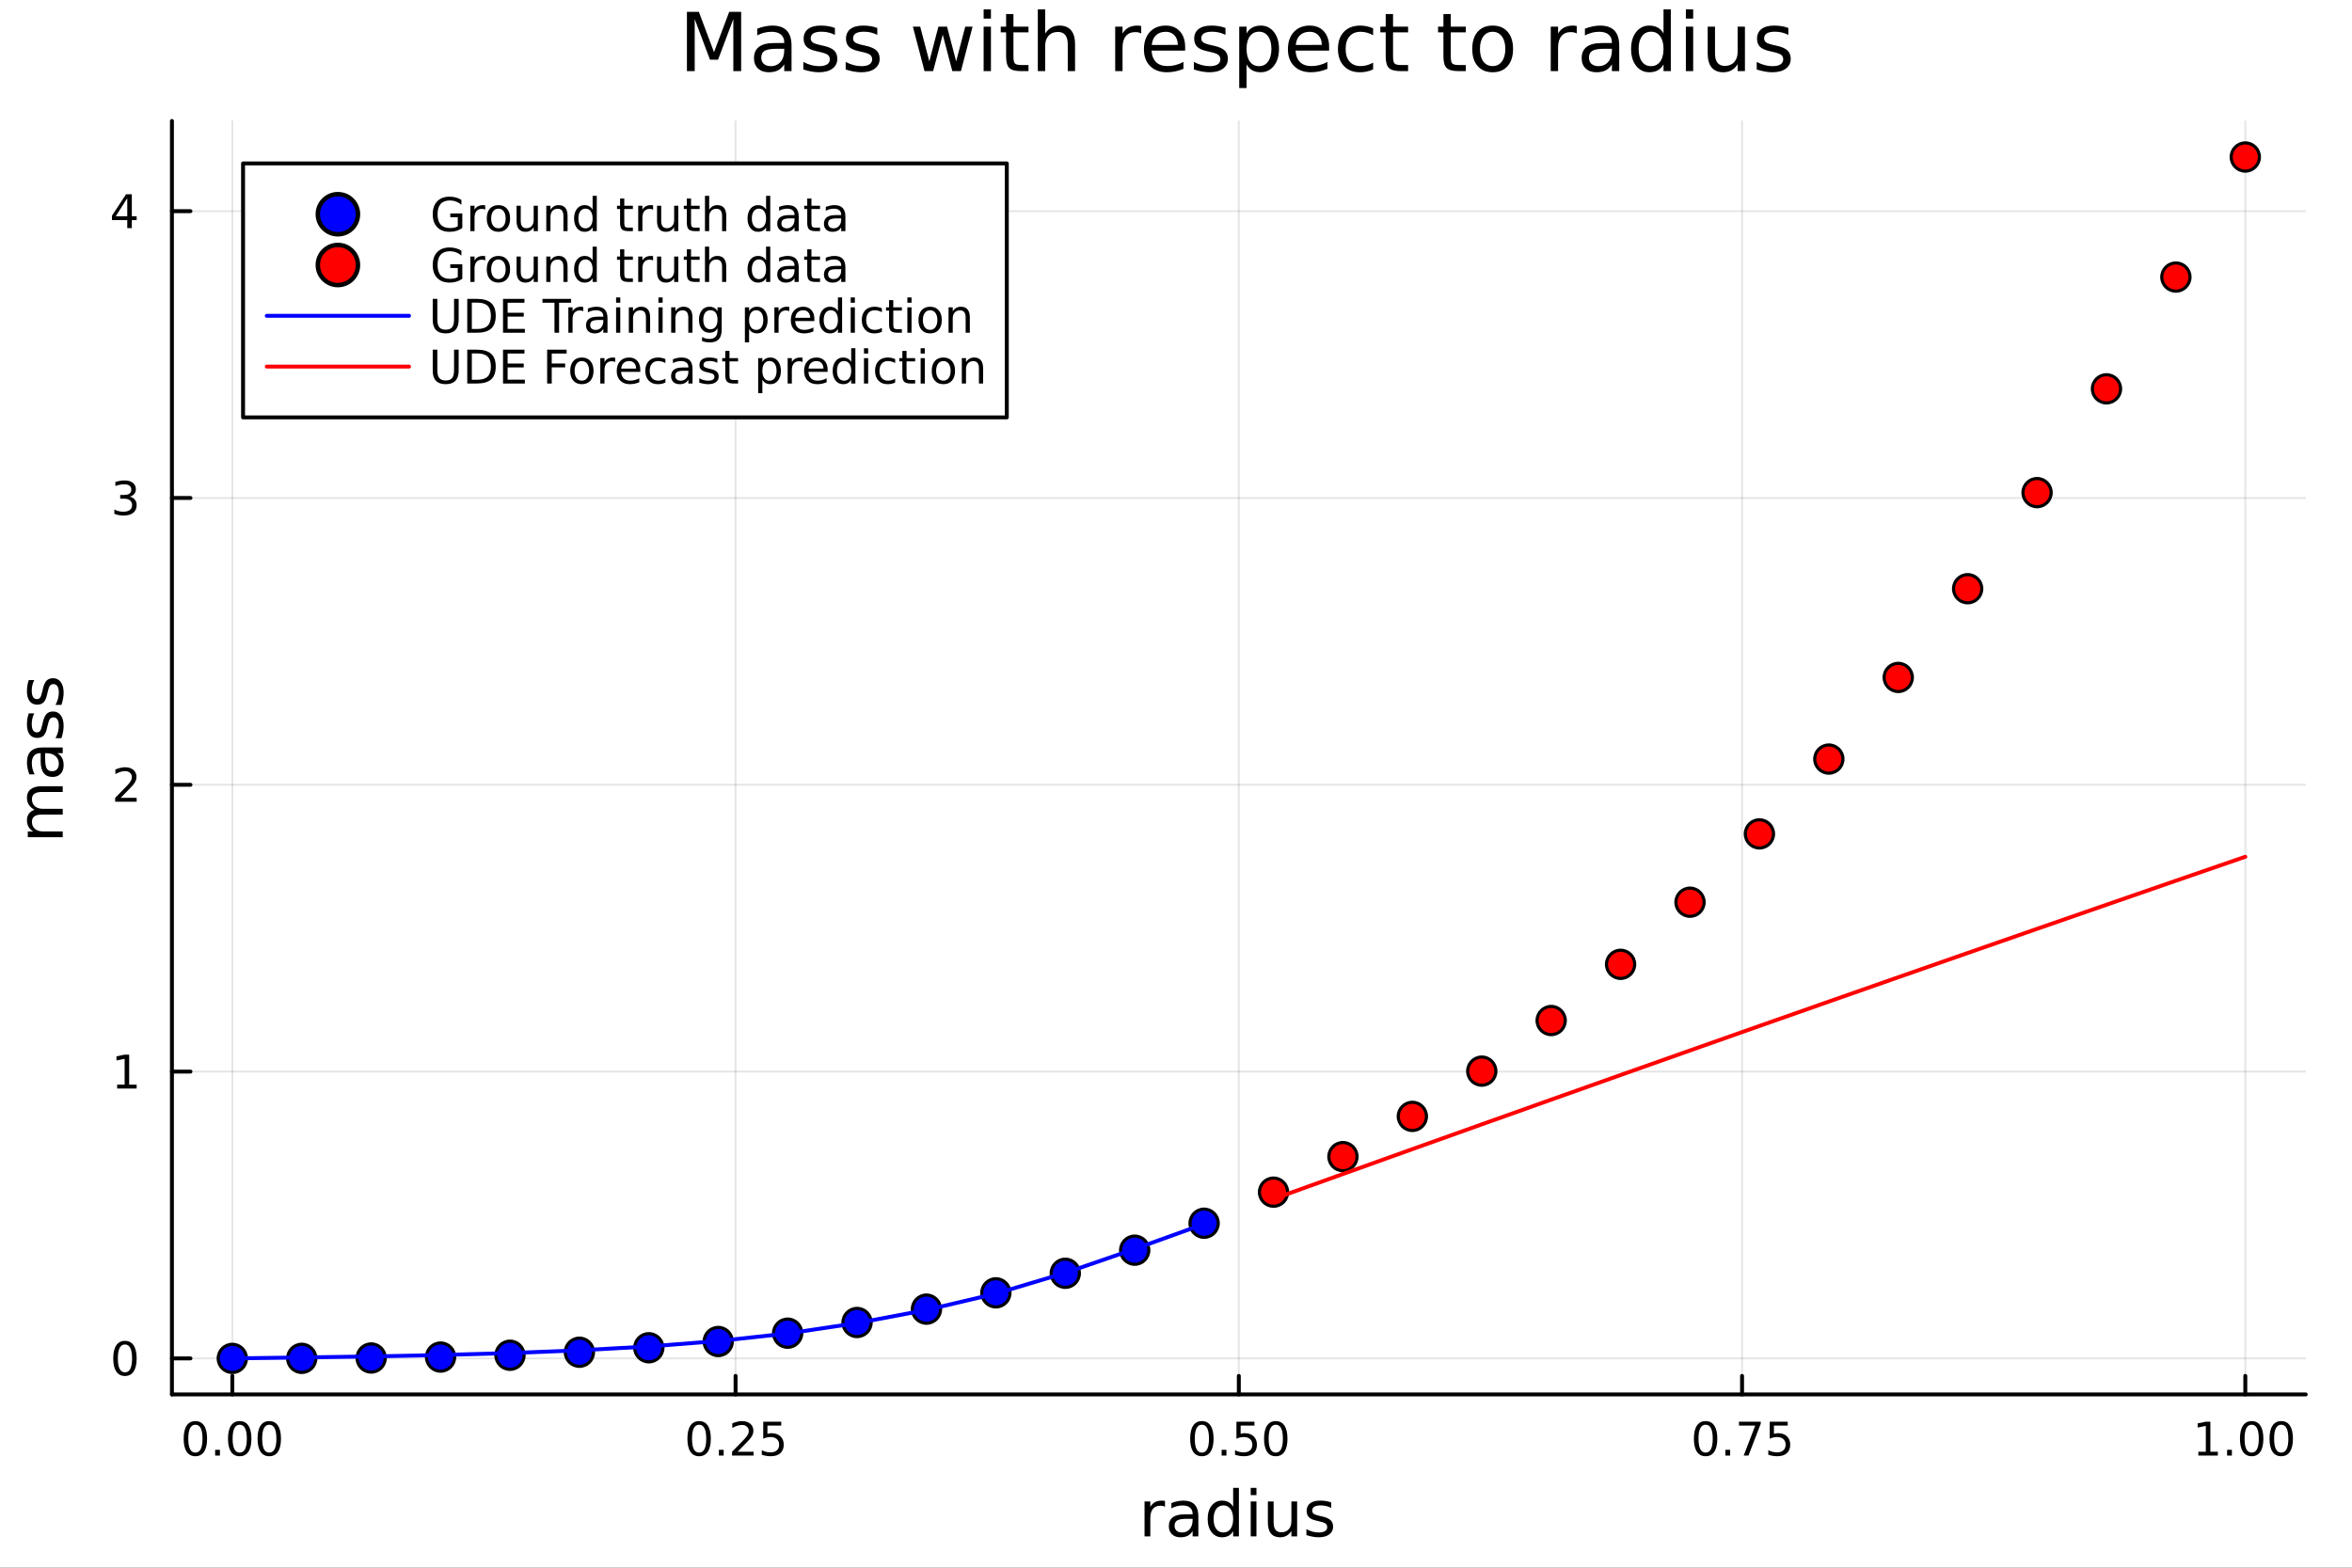 <svg xmlns="http://www.w3.org/2000/svg" xmlns:xlink="http://www.w3.org/1999/xlink" width="600" height="400" viewBox="0 0 2400 1600">
<rect x="0" y="0" width="2400" height="1600" fill="#333333" stroke="none"/>
<defs>
  <clipPath id="clip190">
    <rect x="0" y="0" width="2400" height="1600"></rect>
  </clipPath>
</defs>
<path clip-path="url(#clip190)" d="M0 1600 L2400 1600 L2400 0 L0 0  Z" fill="#ffffff" fill-rule="evenodd" fill-opacity="1"></path>
<defs>
  <clipPath id="clip191">
    <rect x="480" y="0" width="1681" height="1600"></rect>
  </clipPath>
</defs>
<path clip-path="url(#clip190)" d="M175.445 1423.18 L2352.76 1423.18 L2352.76 123.472 L175.445 123.472  Z" fill="#ffffff" fill-rule="evenodd" fill-opacity="1"></path>
<defs>
  <clipPath id="clip192">
    <rect x="175" y="123" width="2178" height="1301"></rect>
  </clipPath>
</defs>
<polyline clip-path="url(#clip192)" style="stroke:#000000; stroke-linecap:round; stroke-linejoin:round; stroke-width:2; stroke-opacity:0.1; fill:none" points="237.067,1423.18 237.067,123.472 "></polyline>
<polyline clip-path="url(#clip192)" style="stroke:#000000; stroke-linecap:round; stroke-linejoin:round; stroke-width:2; stroke-opacity:0.1; fill:none" points="750.584,1423.18 750.584,123.472 "></polyline>
<polyline clip-path="url(#clip192)" style="stroke:#000000; stroke-linecap:round; stroke-linejoin:round; stroke-width:2; stroke-opacity:0.1; fill:none" points="1264.1,1423.18 1264.1,123.472 "></polyline>
<polyline clip-path="url(#clip192)" style="stroke:#000000; stroke-linecap:round; stroke-linejoin:round; stroke-width:2; stroke-opacity:0.1; fill:none" points="1777.62,1423.18 1777.62,123.472 "></polyline>
<polyline clip-path="url(#clip192)" style="stroke:#000000; stroke-linecap:round; stroke-linejoin:round; stroke-width:2; stroke-opacity:0.1; fill:none" points="2291.13,1423.18 2291.13,123.472 "></polyline>
<polyline clip-path="url(#clip190)" style="stroke:#000000; stroke-linecap:round; stroke-linejoin:round; stroke-width:4; stroke-opacity:1; fill:none" points="175.445,1423.18 2352.76,1423.18 "></polyline>
<polyline clip-path="url(#clip190)" style="stroke:#000000; stroke-linecap:round; stroke-linejoin:round; stroke-width:4; stroke-opacity:1; fill:none" points="237.067,1423.18 237.067,1404.28 "></polyline>
<polyline clip-path="url(#clip190)" style="stroke:#000000; stroke-linecap:round; stroke-linejoin:round; stroke-width:4; stroke-opacity:1; fill:none" points="750.584,1423.18 750.584,1404.28 "></polyline>
<polyline clip-path="url(#clip190)" style="stroke:#000000; stroke-linecap:round; stroke-linejoin:round; stroke-width:4; stroke-opacity:1; fill:none" points="1264.1,1423.18 1264.1,1404.28 "></polyline>
<polyline clip-path="url(#clip190)" style="stroke:#000000; stroke-linecap:round; stroke-linejoin:round; stroke-width:4; stroke-opacity:1; fill:none" points="1777.62,1423.18 1777.62,1404.28 "></polyline>
<polyline clip-path="url(#clip190)" style="stroke:#000000; stroke-linecap:round; stroke-linejoin:round; stroke-width:4; stroke-opacity:1; fill:none" points="2291.13,1423.18 2291.13,1404.28 "></polyline>
<path clip-path="url(#clip190)" d="M199.371 1454.1 Q195.76 1454.1 193.931 1457.66 Q192.125 1461.2 192.125 1468.33 Q192.125 1475.44 193.931 1479.01 Q195.76 1482.55 199.371 1482.55 Q203.005 1482.55 204.81 1479.01 Q206.639 1475.44 206.639 1468.33 Q206.639 1461.2 204.81 1457.66 Q203.005 1454.1 199.371 1454.1 M199.371 1450.39 Q205.181 1450.39 208.236 1455 Q211.315 1459.58 211.315 1468.33 Q211.315 1477.06 208.236 1481.67 Q205.181 1486.25 199.371 1486.25 Q193.56 1486.25 190.482 1481.67 Q187.426 1477.06 187.426 1468.33 Q187.426 1459.58 190.482 1455 Q193.56 1450.39 199.371 1450.39 Z" fill="#000000" fill-rule="nonzero" fill-opacity="1"></path><path clip-path="url(#clip190)" d="M219.533 1479.7 L224.417 1479.7 L224.417 1485.58 L219.533 1485.58 L219.533 1479.7 Z" fill="#000000" fill-rule="nonzero" fill-opacity="1"></path><path clip-path="url(#clip190)" d="M244.602 1454.1 Q240.991 1454.1 239.162 1457.66 Q237.357 1461.2 237.357 1468.33 Q237.357 1475.44 239.162 1479.01 Q240.991 1482.55 244.602 1482.55 Q248.236 1482.55 250.042 1479.01 Q251.87 1475.44 251.87 1468.33 Q251.87 1461.2 250.042 1457.66 Q248.236 1454.1 244.602 1454.1 M244.602 1450.39 Q250.412 1450.39 253.468 1455 Q256.546 1459.58 256.546 1468.33 Q256.546 1477.06 253.468 1481.67 Q250.412 1486.25 244.602 1486.25 Q238.792 1486.25 235.713 1481.67 Q232.658 1477.06 232.658 1468.33 Q232.658 1459.58 235.713 1455 Q238.792 1450.39 244.602 1450.39 Z" fill="#000000" fill-rule="nonzero" fill-opacity="1"></path><path clip-path="url(#clip190)" d="M274.764 1454.1 Q271.153 1454.1 269.324 1457.66 Q267.518 1461.2 267.518 1468.33 Q267.518 1475.44 269.324 1479.01 Q271.153 1482.55 274.764 1482.55 Q278.398 1482.55 280.204 1479.01 Q282.032 1475.44 282.032 1468.33 Q282.032 1461.2 280.204 1457.66 Q278.398 1454.1 274.764 1454.1 M274.764 1450.39 Q280.574 1450.39 283.629 1455 Q286.708 1459.58 286.708 1468.33 Q286.708 1477.06 283.629 1481.67 Q280.574 1486.25 274.764 1486.25 Q268.954 1486.25 265.875 1481.67 Q262.819 1477.06 262.819 1468.33 Q262.819 1459.58 265.875 1455 Q268.954 1450.39 274.764 1450.39 Z" fill="#000000" fill-rule="nonzero" fill-opacity="1"></path><path clip-path="url(#clip190)" d="M713.385 1454.1 Q709.774 1454.1 707.945 1457.66 Q706.14 1461.2 706.14 1468.33 Q706.14 1475.44 707.945 1479.01 Q709.774 1482.55 713.385 1482.55 Q717.019 1482.55 718.825 1479.01 Q720.653 1475.44 720.653 1468.33 Q720.653 1461.2 718.825 1457.66 Q717.019 1454.1 713.385 1454.1 M713.385 1450.39 Q719.195 1450.39 722.251 1455 Q725.329 1459.58 725.329 1468.33 Q725.329 1477.06 722.251 1481.67 Q719.195 1486.25 713.385 1486.25 Q707.575 1486.25 704.496 1481.67 Q701.441 1477.06 701.441 1468.33 Q701.441 1459.58 704.496 1455 Q707.575 1450.39 713.385 1450.39 Z" fill="#000000" fill-rule="nonzero" fill-opacity="1"></path><path clip-path="url(#clip190)" d="M733.547 1479.7 L738.431 1479.7 L738.431 1485.58 L733.547 1485.58 L733.547 1479.7 Z" fill="#000000" fill-rule="nonzero" fill-opacity="1"></path><path clip-path="url(#clip190)" d="M752.644 1481.64 L768.963 1481.64 L768.963 1485.58 L747.019 1485.58 L747.019 1481.64 Q749.681 1478.89 754.264 1474.26 Q758.871 1469.61 760.051 1468.27 Q762.297 1465.74 763.176 1464.01 Q764.079 1462.25 764.079 1460.56 Q764.079 1457.8 762.135 1456.07 Q760.213 1454.33 757.112 1454.33 Q754.913 1454.33 752.459 1455.09 Q750.028 1455.86 747.251 1457.41 L747.251 1452.69 Q750.075 1451.55 752.528 1450.97 Q754.982 1450.39 757.019 1450.39 Q762.389 1450.39 765.584 1453.08 Q768.778 1455.77 768.778 1460.26 Q768.778 1462.39 767.968 1464.31 Q767.181 1466.2 765.075 1468.8 Q764.496 1469.47 761.394 1472.69 Q758.292 1475.88 752.644 1481.64 Z" fill="#000000" fill-rule="nonzero" fill-opacity="1"></path><path clip-path="url(#clip190)" d="M778.824 1451.02 L797.181 1451.02 L797.181 1454.96 L783.107 1454.96 L783.107 1463.43 Q784.125 1463.08 785.144 1462.92 Q786.162 1462.73 787.181 1462.73 Q792.968 1462.73 796.348 1465.9 Q799.727 1469.08 799.727 1474.49 Q799.727 1480.07 796.255 1483.17 Q792.783 1486.25 786.463 1486.25 Q784.287 1486.25 782.019 1485.88 Q779.774 1485.51 777.366 1484.77 L777.366 1480.07 Q779.449 1481.2 781.672 1481.76 Q783.894 1482.32 786.371 1482.32 Q790.375 1482.32 792.713 1480.21 Q795.051 1478.1 795.051 1474.49 Q795.051 1470.88 792.713 1468.77 Q790.375 1466.67 786.371 1466.67 Q784.496 1466.67 782.621 1467.08 Q780.769 1467.5 778.824 1468.38 L778.824 1451.02 Z" fill="#000000" fill-rule="nonzero" fill-opacity="1"></path><path clip-path="url(#clip190)" d="M1226.4 1454.1 Q1222.79 1454.1 1220.96 1457.66 Q1219.16 1461.2 1219.16 1468.33 Q1219.16 1475.44 1220.96 1479.01 Q1222.79 1482.55 1226.4 1482.55 Q1230.04 1482.55 1231.84 1479.01 Q1233.67 1475.44 1233.67 1468.33 Q1233.67 1461.2 1231.84 1457.66 Q1230.04 1454.1 1226.4 1454.1 M1226.4 1450.39 Q1232.21 1450.39 1235.27 1455 Q1238.35 1459.58 1238.35 1468.33 Q1238.35 1477.06 1235.27 1481.67 Q1232.21 1486.25 1226.4 1486.25 Q1220.59 1486.25 1217.52 1481.67 Q1214.46 1477.06 1214.46 1468.33 Q1214.46 1459.58 1217.52 1455 Q1220.59 1450.39 1226.4 1450.39 Z" fill="#000000" fill-rule="nonzero" fill-opacity="1"></path><path clip-path="url(#clip190)" d="M1246.57 1479.7 L1251.45 1479.7 L1251.45 1485.58 L1246.57 1485.58 L1246.57 1479.7 Z" fill="#000000" fill-rule="nonzero" fill-opacity="1"></path><path clip-path="url(#clip190)" d="M1261.68 1451.02 L1280.04 1451.02 L1280.04 1454.96 L1265.96 1454.96 L1265.96 1463.43 Q1266.98 1463.08 1268 1462.92 Q1269.02 1462.73 1270.04 1462.73 Q1275.83 1462.73 1279.2 1465.9 Q1282.58 1469.08 1282.58 1474.49 Q1282.58 1480.07 1279.11 1483.17 Q1275.64 1486.25 1269.32 1486.25 Q1267.14 1486.25 1264.88 1485.88 Q1262.63 1485.51 1260.22 1484.77 L1260.22 1480.07 Q1262.31 1481.2 1264.53 1481.76 Q1266.75 1482.32 1269.23 1482.32 Q1273.23 1482.32 1275.57 1480.21 Q1277.91 1478.1 1277.91 1474.49 Q1277.91 1470.88 1275.57 1468.77 Q1273.23 1466.67 1269.23 1466.67 Q1267.35 1466.67 1265.48 1467.08 Q1263.63 1467.5 1261.68 1468.38 L1261.68 1451.02 Z" fill="#000000" fill-rule="nonzero" fill-opacity="1"></path><path clip-path="url(#clip190)" d="M1301.8 1454.1 Q1298.19 1454.1 1296.36 1457.66 Q1294.55 1461.2 1294.55 1468.33 Q1294.55 1475.44 1296.36 1479.01 Q1298.19 1482.55 1301.8 1482.55 Q1305.43 1482.55 1307.24 1479.01 Q1309.07 1475.44 1309.07 1468.33 Q1309.07 1461.2 1307.24 1457.66 Q1305.43 1454.1 1301.8 1454.1 M1301.8 1450.39 Q1307.61 1450.39 1310.66 1455 Q1313.74 1459.58 1313.74 1468.33 Q1313.74 1477.06 1310.66 1481.67 Q1307.61 1486.25 1301.8 1486.25 Q1295.99 1486.25 1292.91 1481.67 Q1289.85 1477.06 1289.85 1468.33 Q1289.85 1459.58 1292.91 1455 Q1295.99 1450.39 1301.8 1450.39 Z" fill="#000000" fill-rule="nonzero" fill-opacity="1"></path><path clip-path="url(#clip190)" d="M1740.42 1454.1 Q1736.81 1454.1 1734.98 1457.66 Q1733.17 1461.2 1733.17 1468.33 Q1733.17 1475.44 1734.98 1479.01 Q1736.81 1482.55 1740.42 1482.55 Q1744.05 1482.55 1745.86 1479.01 Q1747.69 1475.44 1747.69 1468.33 Q1747.69 1461.2 1745.86 1457.66 Q1744.05 1454.1 1740.42 1454.1 M1740.42 1450.39 Q1746.23 1450.39 1749.28 1455 Q1752.36 1459.58 1752.36 1468.33 Q1752.36 1477.06 1749.28 1481.67 Q1746.23 1486.25 1740.42 1486.25 Q1734.61 1486.25 1731.53 1481.67 Q1728.47 1477.06 1728.47 1468.33 Q1728.47 1459.58 1731.53 1455 Q1734.61 1450.39 1740.42 1450.39 Z" fill="#000000" fill-rule="nonzero" fill-opacity="1"></path><path clip-path="url(#clip190)" d="M1760.58 1479.7 L1765.46 1479.7 L1765.46 1485.58 L1760.58 1485.58 L1760.58 1479.7 Z" fill="#000000" fill-rule="nonzero" fill-opacity="1"></path><path clip-path="url(#clip190)" d="M1774.47 1451.02 L1796.69 1451.02 L1796.69 1453.01 L1784.14 1485.58 L1779.26 1485.58 L1791.07 1454.96 L1774.47 1454.96 L1774.47 1451.02 Z" fill="#000000" fill-rule="nonzero" fill-opacity="1"></path><path clip-path="url(#clip190)" d="M1805.86 1451.02 L1824.21 1451.02 L1824.21 1454.96 L1810.14 1454.96 L1810.14 1463.43 Q1811.16 1463.08 1812.18 1462.92 Q1813.2 1462.73 1814.21 1462.73 Q1820 1462.73 1823.38 1465.9 Q1826.76 1469.08 1826.76 1474.49 Q1826.76 1480.07 1823.29 1483.17 Q1819.82 1486.25 1813.5 1486.25 Q1811.32 1486.25 1809.05 1485.88 Q1806.81 1485.51 1804.4 1484.77 L1804.4 1480.07 Q1806.48 1481.2 1808.71 1481.76 Q1810.93 1482.32 1813.4 1482.32 Q1817.41 1482.32 1819.75 1480.21 Q1822.08 1478.1 1822.08 1474.49 Q1822.08 1470.88 1819.75 1468.77 Q1817.41 1466.67 1813.4 1466.67 Q1811.53 1466.67 1809.65 1467.08 Q1807.8 1467.5 1805.86 1468.38 L1805.86 1451.02 Z" fill="#000000" fill-rule="nonzero" fill-opacity="1"></path><path clip-path="url(#clip190)" d="M2243.21 1481.64 L2250.84 1481.64 L2250.84 1455.28 L2242.53 1456.95 L2242.53 1452.69 L2250.8 1451.02 L2255.47 1451.02 L2255.47 1481.64 L2263.11 1481.64 L2263.11 1485.58 L2243.21 1485.58 L2243.21 1481.64 Z" fill="#000000" fill-rule="nonzero" fill-opacity="1"></path><path clip-path="url(#clip190)" d="M2272.56 1479.7 L2277.44 1479.7 L2277.44 1485.58 L2272.56 1485.58 L2272.56 1479.7 Z" fill="#000000" fill-rule="nonzero" fill-opacity="1"></path><path clip-path="url(#clip190)" d="M2297.63 1454.1 Q2294.02 1454.1 2292.19 1457.66 Q2290.38 1461.2 2290.38 1468.33 Q2290.38 1475.44 2292.19 1479.01 Q2294.02 1482.55 2297.63 1482.55 Q2301.26 1482.55 2303.07 1479.01 Q2304.9 1475.44 2304.9 1468.33 Q2304.9 1461.2 2303.07 1457.66 Q2301.26 1454.1 2297.63 1454.1 M2297.63 1450.39 Q2303.44 1450.39 2306.49 1455 Q2309.57 1459.58 2309.57 1468.33 Q2309.57 1477.06 2306.49 1481.67 Q2303.44 1486.25 2297.63 1486.25 Q2291.82 1486.25 2288.74 1481.67 Q2285.68 1477.06 2285.68 1468.33 Q2285.68 1459.58 2288.74 1455 Q2291.82 1450.39 2297.63 1450.39 Z" fill="#000000" fill-rule="nonzero" fill-opacity="1"></path><path clip-path="url(#clip190)" d="M2327.79 1454.1 Q2324.18 1454.1 2322.35 1457.66 Q2320.54 1461.2 2320.54 1468.33 Q2320.54 1475.44 2322.35 1479.01 Q2324.18 1482.55 2327.79 1482.55 Q2331.42 1482.55 2333.23 1479.01 Q2335.06 1475.44 2335.06 1468.33 Q2335.06 1461.2 2333.23 1457.66 Q2331.42 1454.1 2327.79 1454.1 M2327.79 1450.39 Q2333.6 1450.39 2336.65 1455 Q2339.73 1459.58 2339.73 1468.33 Q2339.73 1477.06 2336.65 1481.67 Q2333.6 1486.25 2327.79 1486.25 Q2321.98 1486.25 2318.9 1481.67 Q2315.84 1477.06 2315.84 1468.33 Q2315.84 1459.58 2318.9 1455 Q2321.98 1450.39 2327.79 1450.39 Z" fill="#000000" fill-rule="nonzero" fill-opacity="1"></path><path clip-path="url(#clip190)" d="M1188.78 1537.87 Q1187.79 1537.3 1186.61 1537.04 Q1185.47 1536.76 1184.07 1536.76 Q1179.1 1536.76 1176.43 1540 Q1173.79 1543.22 1173.79 1549.27 L1173.79 1568.04 L1167.9 1568.04 L1167.9 1532.4 L1173.79 1532.4 L1173.79 1537.93 Q1175.63 1534.69 1178.59 1533.13 Q1181.55 1531.54 1185.79 1531.54 Q1186.39 1531.54 1187.12 1531.63 Q1187.86 1531.7 1188.75 1531.85 L1188.78 1537.87 Z" fill="#000000" fill-rule="nonzero" fill-opacity="1"></path><path clip-path="url(#clip190)" d="M1211.12 1550.12 Q1204.02 1550.12 1201.29 1551.75 Q1198.55 1553.37 1198.55 1557.29 Q1198.55 1560.4 1200.59 1562.25 Q1202.66 1564.07 1206.19 1564.07 Q1211.06 1564.07 1213.99 1560.63 Q1216.95 1557.16 1216.95 1551.43 L1216.95 1550.12 L1211.12 1550.12 M1222.8 1547.71 L1222.8 1568.04 L1216.95 1568.04 L1216.95 1562.63 Q1214.94 1565.88 1211.95 1567.44 Q1208.96 1568.97 1204.63 1568.97 Q1199.15 1568.97 1195.91 1565.91 Q1192.69 1562.82 1192.69 1557.67 Q1192.69 1551.65 1196.7 1548.6 Q1200.75 1545.54 1208.73 1545.54 L1216.95 1545.54 L1216.95 1544.97 Q1216.95 1540.93 1214.27 1538.73 Q1211.63 1536.5 1206.83 1536.5 Q1203.77 1536.5 1200.87 1537.23 Q1197.98 1537.97 1195.3 1539.43 L1195.3 1534.02 Q1198.52 1532.78 1201.54 1532.17 Q1204.57 1531.54 1207.43 1531.54 Q1215.16 1531.54 1218.98 1535.55 Q1222.8 1539.56 1222.8 1547.71 Z" fill="#000000" fill-rule="nonzero" fill-opacity="1"></path><path clip-path="url(#clip190)" d="M1258.32 1537.81 L1258.32 1518.52 L1264.18 1518.52 L1264.18 1568.04 L1258.32 1568.04 L1258.32 1562.7 Q1256.48 1565.88 1253.64 1567.44 Q1250.84 1568.97 1246.9 1568.97 Q1240.44 1568.97 1236.36 1563.81 Q1232.32 1558.65 1232.32 1550.25 Q1232.32 1541.85 1236.36 1536.69 Q1240.44 1531.54 1246.9 1531.54 Q1250.84 1531.54 1253.64 1533.1 Q1256.48 1534.62 1258.32 1537.81 M1238.37 1550.25 Q1238.37 1556.71 1241.01 1560.4 Q1243.68 1564.07 1248.33 1564.07 Q1252.98 1564.07 1255.65 1560.4 Q1258.32 1556.71 1258.32 1550.25 Q1258.32 1543.79 1255.65 1540.13 Q1252.98 1536.44 1248.33 1536.44 Q1243.68 1536.44 1241.01 1540.13 Q1238.37 1543.79 1238.37 1550.25 Z" fill="#000000" fill-rule="nonzero" fill-opacity="1"></path><path clip-path="url(#clip190)" d="M1276.24 1532.4 L1282.1 1532.4 L1282.1 1568.04 L1276.24 1568.04 L1276.24 1532.4 M1276.24 1518.52 L1282.1 1518.52 L1282.1 1525.93 L1276.24 1525.93 L1276.24 1518.52 Z" fill="#000000" fill-rule="nonzero" fill-opacity="1"></path><path clip-path="url(#clip190)" d="M1293.75 1553.98 L1293.75 1532.4 L1299.61 1532.4 L1299.61 1553.75 Q1299.61 1558.81 1301.58 1561.36 Q1303.55 1563.87 1307.5 1563.87 Q1312.24 1563.87 1314.98 1560.85 Q1317.75 1557.83 1317.75 1552.61 L1317.75 1532.4 L1323.6 1532.4 L1323.6 1568.04 L1317.75 1568.04 L1317.75 1562.57 Q1315.62 1565.82 1312.78 1567.41 Q1309.98 1568.97 1306.26 1568.97 Q1300.11 1568.97 1296.93 1565.15 Q1293.75 1561.33 1293.75 1553.98 M1308.49 1531.54 L1308.49 1531.54 Z" fill="#000000" fill-rule="nonzero" fill-opacity="1"></path><path clip-path="url(#clip190)" d="M1358.39 1533.45 L1358.39 1538.98 Q1355.91 1537.71 1353.24 1537.07 Q1350.56 1536.44 1347.7 1536.44 Q1343.34 1536.44 1341.14 1537.77 Q1338.98 1539.11 1338.98 1541.79 Q1338.98 1543.82 1340.54 1545 Q1342.1 1546.15 1346.81 1547.2 L1348.81 1547.64 Q1355.05 1548.98 1357.66 1551.43 Q1360.3 1553.85 1360.3 1558.21 Q1360.3 1563.17 1356.36 1566.07 Q1352.44 1568.97 1345.57 1568.97 Q1342.7 1568.97 1339.58 1568.39 Q1336.49 1567.85 1333.06 1566.74 L1333.06 1560.69 Q1336.3 1562.38 1339.45 1563.24 Q1342.61 1564.07 1345.69 1564.07 Q1349.83 1564.07 1352.06 1562.66 Q1354.29 1561.23 1354.29 1558.65 Q1354.29 1556.27 1352.66 1554.99 Q1351.07 1553.72 1345.63 1552.54 L1343.59 1552.07 Q1338.15 1550.92 1335.73 1548.56 Q1333.31 1546.18 1333.31 1542.04 Q1333.31 1537.01 1336.88 1534.27 Q1340.44 1531.54 1347 1531.54 Q1350.24 1531.54 1353.11 1532.01 Q1355.97 1532.49 1358.39 1533.45 Z" fill="#000000" fill-rule="nonzero" fill-opacity="1"></path><polyline clip-path="url(#clip192)" style="stroke:#000000; stroke-linecap:round; stroke-linejoin:round; stroke-width:2; stroke-opacity:0.1; fill:none" points="175.445,1386.4 2352.76,1386.4 "></polyline>
<polyline clip-path="url(#clip192)" style="stroke:#000000; stroke-linecap:round; stroke-linejoin:round; stroke-width:2; stroke-opacity:0.1; fill:none" points="175.445,1093.68 2352.76,1093.68 "></polyline>
<polyline clip-path="url(#clip192)" style="stroke:#000000; stroke-linecap:round; stroke-linejoin:round; stroke-width:2; stroke-opacity:0.1; fill:none" points="175.445,800.957 2352.76,800.957 "></polyline>
<polyline clip-path="url(#clip192)" style="stroke:#000000; stroke-linecap:round; stroke-linejoin:round; stroke-width:2; stroke-opacity:0.1; fill:none" points="175.445,508.238 2352.76,508.238 "></polyline>
<polyline clip-path="url(#clip192)" style="stroke:#000000; stroke-linecap:round; stroke-linejoin:round; stroke-width:2; stroke-opacity:0.1; fill:none" points="175.445,215.519 2352.76,215.519 "></polyline>
<polyline clip-path="url(#clip190)" style="stroke:#000000; stroke-linecap:round; stroke-linejoin:round; stroke-width:4; stroke-opacity:1; fill:none" points="175.445,1423.18 175.445,123.472 "></polyline>
<polyline clip-path="url(#clip190)" style="stroke:#000000; stroke-linecap:round; stroke-linejoin:round; stroke-width:4; stroke-opacity:1; fill:none" points="175.445,1386.4 194.343,1386.4 "></polyline>
<polyline clip-path="url(#clip190)" style="stroke:#000000; stroke-linecap:round; stroke-linejoin:round; stroke-width:4; stroke-opacity:1; fill:none" points="175.445,1093.68 194.343,1093.68 "></polyline>
<polyline clip-path="url(#clip190)" style="stroke:#000000; stroke-linecap:round; stroke-linejoin:round; stroke-width:4; stroke-opacity:1; fill:none" points="175.445,800.957 194.343,800.957 "></polyline>
<polyline clip-path="url(#clip190)" style="stroke:#000000; stroke-linecap:round; stroke-linejoin:round; stroke-width:4; stroke-opacity:1; fill:none" points="175.445,508.238 194.343,508.238 "></polyline>
<polyline clip-path="url(#clip190)" style="stroke:#000000; stroke-linecap:round; stroke-linejoin:round; stroke-width:4; stroke-opacity:1; fill:none" points="175.445,215.519 194.343,215.519 "></polyline>
<path clip-path="url(#clip190)" d="M127.501 1372.19 Q123.89 1372.19 122.061 1375.76 Q120.255 1379.3 120.255 1386.43 Q120.255 1393.54 122.061 1397.1 Q123.89 1400.64 127.501 1400.64 Q131.135 1400.64 132.941 1397.1 Q134.769 1393.54 134.769 1386.43 Q134.769 1379.3 132.941 1375.76 Q131.135 1372.19 127.501 1372.19 M127.501 1368.49 Q133.311 1368.49 136.367 1373.1 Q139.445 1377.68 139.445 1386.43 Q139.445 1395.16 136.367 1399.76 Q133.311 1404.35 127.501 1404.35 Q121.691 1404.35 118.612 1399.76 Q115.556 1395.16 115.556 1386.43 Q115.556 1377.68 118.612 1373.1 Q121.691 1368.49 127.501 1368.49 Z" fill="#000000" fill-rule="nonzero" fill-opacity="1"></path><path clip-path="url(#clip190)" d="M119.538 1107.02 L127.177 1107.02 L127.177 1080.66 L118.867 1082.32 L118.867 1078.06 L127.13 1076.4 L131.806 1076.4 L131.806 1107.02 L139.445 1107.02 L139.445 1110.96 L119.538 1110.96 L119.538 1107.02 Z" fill="#000000" fill-rule="nonzero" fill-opacity="1"></path><path clip-path="url(#clip190)" d="M123.126 814.302 L139.445 814.302 L139.445 818.237 L117.501 818.237 L117.501 814.302 Q120.163 811.547 124.746 806.918 Q129.353 802.265 130.533 800.923 Q132.779 798.399 133.658 796.663 Q134.561 794.904 134.561 793.214 Q134.561 790.46 132.617 788.724 Q130.695 786.987 127.593 786.987 Q125.394 786.987 122.941 787.751 Q120.51 788.515 117.732 790.066 L117.732 785.344 Q120.556 784.21 123.01 783.631 Q125.464 783.052 127.501 783.052 Q132.871 783.052 136.066 785.737 Q139.26 788.423 139.26 792.913 Q139.26 795.043 138.45 796.964 Q137.663 798.862 135.556 801.455 Q134.978 802.126 131.876 805.344 Q128.774 808.538 123.126 814.302 Z" fill="#000000" fill-rule="nonzero" fill-opacity="1"></path><path clip-path="url(#clip190)" d="M132.316 506.884 Q135.672 507.601 137.547 509.87 Q139.445 512.138 139.445 515.472 Q139.445 520.588 135.927 523.388 Q132.408 526.189 125.927 526.189 Q123.751 526.189 121.436 525.75 Q119.144 525.333 116.691 524.476 L116.691 519.963 Q118.635 521.097 120.95 521.675 Q123.265 522.254 125.788 522.254 Q130.186 522.254 132.478 520.518 Q134.792 518.782 134.792 515.472 Q134.792 512.416 132.64 510.703 Q130.51 508.967 126.691 508.967 L122.663 508.967 L122.663 505.125 L126.876 505.125 Q130.325 505.125 132.154 503.759 Q133.982 502.37 133.982 499.777 Q133.982 497.115 132.084 495.703 Q130.209 494.268 126.691 494.268 Q124.769 494.268 122.57 494.685 Q120.371 495.102 117.732 495.981 L117.732 491.815 Q120.394 491.074 122.709 490.703 Q125.047 490.333 127.107 490.333 Q132.431 490.333 135.533 492.764 Q138.635 495.171 138.635 499.291 Q138.635 502.162 136.992 504.152 Q135.348 506.12 132.316 506.884 Z" fill="#000000" fill-rule="nonzero" fill-opacity="1"></path><path clip-path="url(#clip190)" d="M129.862 202.313 L118.056 220.762 L129.862 220.762 L129.862 202.313 M128.635 198.239 L134.515 198.239 L134.515 220.762 L139.445 220.762 L139.445 224.651 L134.515 224.651 L134.515 232.799 L129.862 232.799 L129.862 224.651 L114.26 224.651 L114.26 220.137 L128.635 198.239 Z" fill="#000000" fill-rule="nonzero" fill-opacity="1"></path><path clip-path="url(#clip190)" d="M35.199 826.48 Q31.253 824.283 29.375 821.228 Q27.497 818.172 27.497 814.035 Q27.497 808.465 31.412 805.441 Q35.295 802.417 42.488 802.417 L64.004 802.417 L64.004 808.306 L42.679 808.306 Q37.555 808.306 35.072 810.12 Q32.589 811.934 32.589 815.658 Q32.589 820.209 35.613 822.851 Q38.637 825.493 43.857 825.493 L64.004 825.493 L64.004 831.381 L42.679 831.381 Q37.523 831.381 35.072 833.195 Q32.589 835.01 32.589 838.797 Q32.589 843.285 35.645 845.927 Q38.669 848.569 43.857 848.569 L64.004 848.569 L64.004 854.457 L28.356 854.457 L28.356 848.569 L33.894 848.569 Q30.616 846.563 29.056 843.763 Q27.497 840.962 27.497 837.11 Q27.497 833.227 29.47 830.522 Q31.444 827.785 35.199 826.48 Z" fill="#000000" fill-rule="nonzero" fill-opacity="1"></path><path clip-path="url(#clip190)" d="M46.085 774.535 Q46.085 781.633 47.708 784.37 Q49.331 787.108 53.246 787.108 Q56.365 787.108 58.211 785.071 Q60.026 783.002 60.026 779.469 Q60.026 774.599 56.588 771.671 Q53.119 768.711 47.39 768.711 L46.085 768.711 L46.085 774.535 M43.666 762.854 L64.004 762.854 L64.004 768.711 L58.593 768.711 Q61.84 770.716 63.399 773.708 Q64.927 776.7 64.927 781.028 Q64.927 786.503 61.872 789.75 Q58.784 792.964 53.628 792.964 Q47.612 792.964 44.557 788.954 Q41.501 784.912 41.501 776.923 L41.501 768.711 L40.928 768.711 Q36.886 768.711 34.69 771.384 Q32.462 774.026 32.462 778.832 Q32.462 781.888 33.194 784.784 Q33.926 787.681 35.39 790.354 L29.98 790.354 Q28.738 787.14 28.133 784.116 Q27.497 781.092 27.497 778.228 Q27.497 770.493 31.507 766.674 Q35.518 762.854 43.666 762.854 Z" fill="#000000" fill-rule="nonzero" fill-opacity="1"></path><path clip-path="url(#clip190)" d="M29.407 728.066 L34.945 728.066 Q33.672 730.548 33.035 733.222 Q32.398 735.896 32.398 738.76 Q32.398 743.121 33.735 745.317 Q35.072 747.481 37.746 747.481 Q39.783 747.481 40.96 745.922 Q42.106 744.362 43.157 739.651 L43.602 737.646 Q44.939 731.408 47.39 728.798 Q49.809 726.156 54.169 726.156 Q59.134 726.156 62.031 730.103 Q64.927 734.018 64.927 740.893 Q64.927 743.757 64.354 746.876 Q63.813 749.964 62.699 753.401 L56.652 753.401 Q58.339 750.155 59.198 747.004 Q60.026 743.853 60.026 740.765 Q60.026 736.628 58.625 734.4 Q57.193 732.172 54.615 732.172 Q52.228 732.172 50.955 733.795 Q49.681 735.386 48.504 740.829 L48.026 742.866 Q46.88 748.309 44.525 750.728 Q42.138 753.147 38 753.147 Q32.971 753.147 30.234 749.582 Q27.497 746.017 27.497 739.46 Q27.497 736.214 27.974 733.349 Q28.452 730.485 29.407 728.066 Z" fill="#000000" fill-rule="nonzero" fill-opacity="1"></path><path clip-path="url(#clip190)" d="M29.407 694.105 L34.945 694.105 Q33.672 696.587 33.035 699.261 Q32.398 701.935 32.398 704.799 Q32.398 709.16 33.735 711.356 Q35.072 713.52 37.746 713.52 Q39.783 713.52 40.96 711.961 Q42.106 710.401 43.157 705.69 L43.602 703.685 Q44.939 697.447 47.39 694.837 Q49.809 692.195 54.169 692.195 Q59.134 692.195 62.031 696.142 Q64.927 700.057 64.927 706.932 Q64.927 709.796 64.354 712.915 Q63.813 716.003 62.699 719.44 L56.652 719.44 Q58.339 716.194 59.198 713.043 Q60.026 709.892 60.026 706.804 Q60.026 702.667 58.625 700.439 Q57.193 698.211 54.615 698.211 Q52.228 698.211 50.955 699.834 Q49.681 701.425 48.504 706.868 L48.026 708.905 Q46.88 714.348 44.525 716.767 Q42.138 719.186 38 719.186 Q32.971 719.186 30.234 715.621 Q27.497 712.056 27.497 705.499 Q27.497 702.253 27.974 699.388 Q28.452 696.524 29.407 694.105 Z" fill="#000000" fill-rule="nonzero" fill-opacity="1"></path><path clip-path="url(#clip190)" d="M700.944 12.096 L713.137 12.096 L728.571 53.253 L744.086 12.096 L756.279 12.096 L756.279 72.576 L748.299 72.576 L748.299 19.469 L732.703 60.95 L724.48 60.95 L708.884 19.469 L708.884 72.576 L700.944 72.576 L700.944 12.096 Z" fill="#000000" fill-rule="nonzero" fill-opacity="1"></path><path clip-path="url(#clip190)" d="M792.818 49.769 Q783.785 49.769 780.301 51.835 Q776.817 53.901 776.817 58.884 Q776.817 62.854 779.41 65.203 Q782.043 67.512 786.539 67.512 Q792.737 67.512 796.464 63.137 Q800.232 58.722 800.232 51.43 L800.232 49.769 L792.818 49.769 M807.685 46.691 L807.685 72.576 L800.232 72.576 L800.232 65.689 Q797.679 69.821 793.872 71.806 Q790.064 73.751 784.555 73.751 Q777.587 73.751 773.455 69.862 Q769.364 65.933 769.364 59.37 Q769.364 51.714 774.468 47.825 Q779.612 43.936 789.78 43.936 L800.232 43.936 L800.232 43.207 Q800.232 38.062 796.829 35.267 Q793.467 32.431 787.35 32.431 Q783.461 32.431 779.774 33.363 Q776.088 34.295 772.685 36.158 L772.685 29.272 Q776.777 27.692 780.625 26.922 Q784.473 26.112 788.119 26.112 Q797.963 26.112 802.824 31.216 Q807.685 36.32 807.685 46.691 Z" fill="#000000" fill-rule="nonzero" fill-opacity="1"></path><path clip-path="url(#clip190)" d="M851.962 28.543 L851.962 35.591 Q848.802 33.971 845.399 33.161 Q841.996 32.35 838.351 32.35 Q832.801 32.35 830.006 34.052 Q827.251 35.753 827.251 39.156 Q827.251 41.749 829.236 43.248 Q831.221 44.706 837.216 46.043 L839.768 46.61 Q847.708 48.311 851.03 51.43 Q854.392 54.509 854.392 60.059 Q854.392 66.378 849.369 70.064 Q844.386 73.751 835.636 73.751 Q831.991 73.751 828.021 73.022 Q824.091 72.333 819.716 70.915 L819.716 63.218 Q823.848 65.365 827.859 66.459 Q831.869 67.512 835.798 67.512 Q841.065 67.512 843.9 65.73 Q846.736 63.907 846.736 60.626 Q846.736 57.588 844.67 55.967 Q842.644 54.347 835.717 52.848 L833.125 52.24 Q826.198 50.782 823.119 47.785 Q820.04 44.746 820.04 39.48 Q820.04 33.08 824.577 29.596 Q829.114 26.112 837.459 26.112 Q841.591 26.112 845.237 26.72 Q848.883 27.327 851.962 28.543 Z" fill="#000000" fill-rule="nonzero" fill-opacity="1"></path><path clip-path="url(#clip190)" d="M895.185 28.543 L895.185 35.591 Q892.025 33.971 888.622 33.161 Q885.219 32.35 881.574 32.35 Q876.024 32.35 873.229 34.052 Q870.474 35.753 870.474 39.156 Q870.474 41.749 872.459 43.248 Q874.444 44.706 880.439 46.043 L882.991 46.61 Q890.931 48.311 894.253 51.43 Q897.615 54.509 897.615 60.059 Q897.615 66.378 892.592 70.064 Q887.61 73.751 878.86 73.751 Q875.214 73.751 871.244 73.022 Q867.314 72.333 862.94 70.915 L862.94 63.218 Q867.071 65.365 871.082 66.459 Q875.092 67.512 879.022 67.512 Q884.288 67.512 887.123 65.73 Q889.959 63.907 889.959 60.626 Q889.959 57.588 887.893 55.967 Q885.868 54.347 878.941 52.848 L876.348 52.24 Q869.421 50.782 866.342 47.785 Q863.264 44.746 863.264 39.48 Q863.264 33.08 867.801 29.596 Q872.338 26.112 880.682 26.112 Q884.814 26.112 888.46 26.72 Q892.106 27.327 895.185 28.543 Z" fill="#000000" fill-rule="nonzero" fill-opacity="1"></path><path clip-path="url(#clip190)" d="M931.521 27.206 L938.975 27.206 L948.292 62.611 L957.569 27.206 L966.359 27.206 L975.676 62.611 L984.953 27.206 L992.406 27.206 L980.537 72.576 L971.747 72.576 L961.984 35.389 L952.181 72.576 L943.39 72.576 L931.521 27.206 Z" fill="#000000" fill-rule="nonzero" fill-opacity="1"></path><path clip-path="url(#clip190)" d="M1003.71 27.206 L1011.16 27.206 L1011.16 72.576 L1003.71 72.576 L1003.71 27.206 M1003.71 9.544 L1011.16 9.544 L1011.16 18.983 L1003.71 18.983 L1003.71 9.544 Z" fill="#000000" fill-rule="nonzero" fill-opacity="1"></path><path clip-path="url(#clip190)" d="M1034.13 14.324 L1034.13 27.206 L1049.48 27.206 L1049.48 32.999 L1034.13 32.999 L1034.13 57.628 Q1034.13 63.178 1035.63 64.758 Q1037.17 66.338 1041.83 66.338 L1049.48 66.338 L1049.48 72.576 L1041.83 72.576 Q1033.2 72.576 1029.92 69.376 Q1026.64 66.135 1026.64 57.628 L1026.64 32.999 L1021.17 32.999 L1021.17 27.206 L1026.64 27.206 L1026.64 14.324 L1034.13 14.324 Z" fill="#000000" fill-rule="nonzero" fill-opacity="1"></path><path clip-path="url(#clip190)" d="M1097 45.192 L1097 72.576 L1089.55 72.576 L1089.55 45.435 Q1089.55 38.994 1087.04 35.794 Q1084.52 32.594 1079.5 32.594 Q1073.47 32.594 1069.98 36.442 Q1066.5 40.29 1066.5 46.934 L1066.5 72.576 L1059 72.576 L1059 9.544 L1066.5 9.544 L1066.5 34.254 Q1069.17 30.163 1072.78 28.138 Q1076.42 26.112 1081.16 26.112 Q1088.98 26.112 1092.99 30.973 Q1097 35.794 1097 45.192 Z" fill="#000000" fill-rule="nonzero" fill-opacity="1"></path><path clip-path="url(#clip190)" d="M1164.53 34.173 Q1163.27 33.444 1161.77 33.12 Q1160.32 32.756 1158.53 32.756 Q1152.21 32.756 1148.81 36.888 Q1145.45 40.979 1145.45 48.676 L1145.45 72.576 L1137.96 72.576 L1137.96 27.206 L1145.45 27.206 L1145.45 34.254 Q1147.8 30.122 1151.57 28.138 Q1155.33 26.112 1160.72 26.112 Q1161.49 26.112 1162.42 26.234 Q1163.35 26.315 1164.49 26.517 L1164.53 34.173 Z" fill="#000000" fill-rule="nonzero" fill-opacity="1"></path><path clip-path="url(#clip190)" d="M1209.33 48.028 L1209.33 51.673 L1175.06 51.673 Q1175.55 59.37 1179.68 63.421 Q1183.85 67.431 1191.27 67.431 Q1195.56 67.431 1199.57 66.378 Q1203.62 65.325 1207.59 63.218 L1207.59 70.267 Q1203.58 71.968 1199.37 72.86 Q1195.15 73.751 1190.82 73.751 Q1179.96 73.751 1173.6 67.431 Q1167.28 61.112 1167.28 50.337 Q1167.28 39.197 1173.28 32.675 Q1179.32 26.112 1189.52 26.112 Q1198.68 26.112 1203.99 32.026 Q1209.33 37.9 1209.33 48.028 M1201.88 45.84 Q1201.8 39.723 1198.44 36.077 Q1195.11 32.431 1189.6 32.431 Q1183.37 32.431 1179.6 35.956 Q1175.87 39.48 1175.3 45.88 L1201.88 45.84 Z" fill="#000000" fill-rule="nonzero" fill-opacity="1"></path><path clip-path="url(#clip190)" d="M1250.49 28.543 L1250.49 35.591 Q1247.33 33.971 1243.93 33.161 Q1240.52 32.35 1236.88 32.35 Q1231.33 32.35 1228.53 34.052 Q1225.78 35.753 1225.78 39.156 Q1225.78 41.749 1227.76 43.248 Q1229.75 44.706 1235.74 46.043 L1238.3 46.61 Q1246.24 48.311 1249.56 51.43 Q1252.92 54.509 1252.92 60.059 Q1252.92 66.378 1247.9 70.064 Q1242.91 73.751 1234.16 73.751 Q1230.52 73.751 1226.55 73.022 Q1222.62 72.333 1218.24 70.915 L1218.24 63.218 Q1222.38 65.365 1226.39 66.459 Q1230.4 67.512 1234.33 67.512 Q1239.59 67.512 1242.43 65.73 Q1245.26 63.907 1245.26 60.626 Q1245.26 57.588 1243.2 55.967 Q1241.17 54.347 1234.25 52.848 L1231.65 52.24 Q1224.73 50.782 1221.65 47.785 Q1218.57 44.746 1218.57 39.48 Q1218.57 33.08 1223.11 29.596 Q1227.64 26.112 1235.99 26.112 Q1240.12 26.112 1243.77 26.72 Q1247.41 27.327 1250.49 28.543 Z" fill="#000000" fill-rule="nonzero" fill-opacity="1"></path><path clip-path="url(#clip190)" d="M1272 65.77 L1272 89.833 L1264.51 89.833 L1264.51 27.206 L1272 27.206 L1272 34.092 Q1274.35 30.041 1277.91 28.097 Q1281.52 26.112 1286.5 26.112 Q1294.77 26.112 1299.91 32.675 Q1305.1 39.237 1305.1 49.931 Q1305.1 60.626 1299.91 67.188 Q1294.77 73.751 1286.5 73.751 Q1281.52 73.751 1277.91 71.806 Q1274.35 69.821 1272 65.77 M1297.36 49.931 Q1297.36 41.708 1293.96 37.05 Q1290.59 32.35 1284.68 32.35 Q1278.76 32.35 1275.36 37.05 Q1272 41.708 1272 49.931 Q1272 58.155 1275.36 62.854 Q1278.76 67.512 1284.68 67.512 Q1290.59 67.512 1293.96 62.854 Q1297.36 58.155 1297.36 49.931 Z" fill="#000000" fill-rule="nonzero" fill-opacity="1"></path><path clip-path="url(#clip190)" d="M1356.26 48.028 L1356.26 51.673 L1321.99 51.673 Q1322.47 59.37 1326.61 63.421 Q1330.78 67.431 1338.19 67.431 Q1342.49 67.431 1346.5 66.378 Q1350.55 65.325 1354.52 63.218 L1354.52 70.267 Q1350.51 71.968 1346.29 72.86 Q1342.08 73.751 1337.75 73.751 Q1326.89 73.751 1320.53 67.431 Q1314.21 61.112 1314.21 50.337 Q1314.21 39.197 1320.21 32.675 Q1326.24 26.112 1336.45 26.112 Q1345.6 26.112 1350.91 32.026 Q1356.26 37.9 1356.26 48.028 M1348.8 45.84 Q1348.72 39.723 1345.36 36.077 Q1342.04 32.431 1336.53 32.431 Q1330.29 32.431 1326.52 35.956 Q1322.8 39.48 1322.23 45.88 L1348.8 45.84 Z" fill="#000000" fill-rule="nonzero" fill-opacity="1"></path><path clip-path="url(#clip190)" d="M1401.14 28.948 L1401.14 35.915 Q1397.98 34.173 1394.78 33.323 Q1391.62 32.431 1388.38 32.431 Q1381.13 32.431 1377.12 37.05 Q1373.11 41.627 1373.11 49.931 Q1373.11 58.236 1377.12 62.854 Q1381.13 67.431 1388.38 67.431 Q1391.62 67.431 1394.78 66.581 Q1397.98 65.689 1401.14 63.948 L1401.14 70.834 Q1398.02 72.292 1394.66 73.022 Q1391.34 73.751 1387.57 73.751 Q1377.32 73.751 1371.29 67.31 Q1365.25 60.869 1365.25 49.931 Q1365.25 38.832 1371.33 32.472 Q1377.44 26.112 1388.06 26.112 Q1391.5 26.112 1394.78 26.841 Q1398.06 27.53 1401.14 28.948 Z" fill="#000000" fill-rule="nonzero" fill-opacity="1"></path><path clip-path="url(#clip190)" d="M1421.48 14.324 L1421.48 27.206 L1436.83 27.206 L1436.83 32.999 L1421.48 32.999 L1421.48 57.628 Q1421.48 63.178 1422.98 64.758 Q1424.52 66.338 1429.17 66.338 L1436.83 66.338 L1436.83 72.576 L1429.17 72.576 Q1420.55 72.576 1417.27 69.376 Q1413.98 66.135 1413.98 57.628 L1413.98 32.999 L1408.52 32.999 L1408.52 27.206 L1413.98 27.206 L1413.98 14.324 L1421.48 14.324 Z" fill="#000000" fill-rule="nonzero" fill-opacity="1"></path><path clip-path="url(#clip190)" d="M1480.38 14.324 L1480.38 27.206 L1495.73 27.206 L1495.73 32.999 L1480.38 32.999 L1480.38 57.628 Q1480.38 63.178 1481.88 64.758 Q1483.42 66.338 1488.08 66.338 L1495.73 66.338 L1495.73 72.576 L1488.08 72.576 Q1479.45 72.576 1476.17 69.376 Q1472.88 66.135 1472.88 57.628 L1472.88 32.999 L1467.42 32.999 L1467.42 27.206 L1472.88 27.206 L1472.88 14.324 L1480.38 14.324 Z" fill="#000000" fill-rule="nonzero" fill-opacity="1"></path><path clip-path="url(#clip190)" d="M1523.12 32.431 Q1517.12 32.431 1513.64 37.131 Q1510.15 41.789 1510.15 49.931 Q1510.15 58.074 1513.6 62.773 Q1517.08 67.431 1523.12 67.431 Q1529.07 67.431 1532.55 62.732 Q1536.04 58.033 1536.04 49.931 Q1536.04 41.87 1532.55 37.171 Q1529.07 32.431 1523.12 32.431 M1523.12 26.112 Q1532.84 26.112 1538.39 32.431 Q1543.94 38.751 1543.94 49.931 Q1543.94 61.071 1538.39 67.431 Q1532.84 73.751 1523.12 73.751 Q1513.35 73.751 1507.8 67.431 Q1502.29 61.071 1502.29 49.931 Q1502.29 38.751 1507.8 32.431 Q1513.35 26.112 1523.12 26.112 Z" fill="#000000" fill-rule="nonzero" fill-opacity="1"></path><path clip-path="url(#clip190)" d="M1608.95 34.173 Q1607.7 33.444 1606.2 33.12 Q1604.74 32.756 1602.96 32.756 Q1596.64 32.756 1593.24 36.888 Q1589.87 40.979 1589.87 48.676 L1589.87 72.576 L1582.38 72.576 L1582.38 27.206 L1589.87 27.206 L1589.87 34.254 Q1592.22 30.122 1595.99 28.138 Q1599.76 26.112 1605.15 26.112 Q1605.92 26.112 1606.85 26.234 Q1607.78 26.315 1608.91 26.517 L1608.95 34.173 Z" fill="#000000" fill-rule="nonzero" fill-opacity="1"></path><path clip-path="url(#clip190)" d="M1637.39 49.769 Q1628.36 49.769 1624.87 51.835 Q1621.39 53.901 1621.39 58.884 Q1621.39 62.854 1623.98 65.203 Q1626.62 67.512 1631.11 67.512 Q1637.31 67.512 1641.04 63.137 Q1644.8 58.722 1644.8 51.43 L1644.8 49.769 L1637.39 49.769 M1652.26 46.691 L1652.26 72.576 L1644.8 72.576 L1644.8 65.689 Q1642.25 69.821 1638.44 71.806 Q1634.64 73.751 1629.13 73.751 Q1622.16 73.751 1618.03 69.862 Q1613.94 65.933 1613.94 59.37 Q1613.94 51.714 1619.04 47.825 Q1624.19 43.936 1634.35 43.936 L1644.8 43.936 L1644.8 43.207 Q1644.8 38.062 1641.4 35.267 Q1638.04 32.431 1631.92 32.431 Q1628.03 32.431 1624.35 33.363 Q1620.66 34.295 1617.26 36.158 L1617.26 29.272 Q1621.35 27.692 1625.2 26.922 Q1629.05 26.112 1632.69 26.112 Q1642.54 26.112 1647.4 31.216 Q1652.26 36.32 1652.26 46.691 Z" fill="#000000" fill-rule="nonzero" fill-opacity="1"></path><path clip-path="url(#clip190)" d="M1697.47 34.092 L1697.47 9.544 L1704.92 9.544 L1704.92 72.576 L1697.47 72.576 L1697.47 65.77 Q1695.12 69.821 1691.51 71.806 Q1687.95 73.751 1682.92 73.751 Q1674.7 73.751 1669.52 67.188 Q1664.37 60.626 1664.37 49.931 Q1664.37 39.237 1669.52 32.675 Q1674.7 26.112 1682.92 26.112 Q1687.95 26.112 1691.51 28.097 Q1695.12 30.041 1697.47 34.092 M1672.07 49.931 Q1672.07 58.155 1675.43 62.854 Q1678.83 67.512 1684.75 67.512 Q1690.66 67.512 1694.06 62.854 Q1697.47 58.155 1697.47 49.931 Q1697.47 41.708 1694.06 37.05 Q1690.66 32.35 1684.75 32.35 Q1678.83 32.35 1675.43 37.05 Q1672.07 41.708 1672.07 49.931 Z" fill="#000000" fill-rule="nonzero" fill-opacity="1"></path><path clip-path="url(#clip190)" d="M1720.27 27.206 L1727.73 27.206 L1727.73 72.576 L1720.27 72.576 L1720.27 27.206 M1720.27 9.544 L1727.73 9.544 L1727.73 18.983 L1720.27 18.983 L1720.27 9.544 Z" fill="#000000" fill-rule="nonzero" fill-opacity="1"></path><path clip-path="url(#clip190)" d="M1742.55 54.671 L1742.55 27.206 L1750.01 27.206 L1750.01 54.387 Q1750.01 60.828 1752.52 64.069 Q1755.03 67.269 1760.05 67.269 Q1766.09 67.269 1769.57 63.421 Q1773.1 59.573 1773.1 52.929 L1773.1 27.206 L1780.55 27.206 L1780.55 72.576 L1773.1 72.576 L1773.1 65.608 Q1770.38 69.74 1766.78 71.766 Q1763.21 73.751 1758.47 73.751 Q1750.65 73.751 1746.6 68.89 Q1742.55 64.029 1742.55 54.671 M1761.31 26.112 L1761.31 26.112 Z" fill="#000000" fill-rule="nonzero" fill-opacity="1"></path><path clip-path="url(#clip190)" d="M1824.83 28.543 L1824.83 35.591 Q1821.67 33.971 1818.26 33.161 Q1814.86 32.35 1811.22 32.35 Q1805.67 32.35 1802.87 34.052 Q1800.12 35.753 1800.12 39.156 Q1800.12 41.749 1802.1 43.248 Q1804.09 44.706 1810.08 46.043 L1812.63 46.61 Q1820.57 48.311 1823.9 51.43 Q1827.26 54.509 1827.26 60.059 Q1827.26 66.378 1822.23 70.064 Q1817.25 73.751 1808.5 73.751 Q1804.86 73.751 1800.89 73.022 Q1796.96 72.333 1792.58 70.915 L1792.58 63.218 Q1796.71 65.365 1800.72 66.459 Q1804.73 67.512 1808.66 67.512 Q1813.93 67.512 1816.77 65.73 Q1819.6 63.907 1819.6 60.626 Q1819.6 57.588 1817.54 55.967 Q1815.51 54.347 1808.58 52.848 L1805.99 52.24 Q1799.06 50.782 1795.98 47.785 Q1792.91 44.746 1792.91 39.48 Q1792.91 33.08 1797.44 29.596 Q1801.98 26.112 1810.32 26.112 Q1814.46 26.112 1818.1 26.72 Q1821.75 27.327 1824.83 28.543 Z" fill="#000000" fill-rule="nonzero" fill-opacity="1"></path><circle clip-path="url(#clip192)" cx="237.067" cy="1386.4" r="14.4" fill="#0000ff" fill-rule="evenodd" fill-opacity="1" stroke="#000000" stroke-opacity="1" stroke-width="3.2"></circle>
<circle clip-path="url(#clip192)" cx="307.897" cy="1386.35" r="14.4" fill="#0000ff" fill-rule="evenodd" fill-opacity="1" stroke="#000000" stroke-opacity="1" stroke-width="3.2"></circle>
<circle clip-path="url(#clip192)" cx="378.727" cy="1385.99" r="14.4" fill="#0000ff" fill-rule="evenodd" fill-opacity="1" stroke="#000000" stroke-opacity="1" stroke-width="3.2"></circle>
<circle clip-path="url(#clip192)" cx="449.557" cy="1385.04" r="14.4" fill="#0000ff" fill-rule="evenodd" fill-opacity="1" stroke="#000000" stroke-opacity="1" stroke-width="3.2"></circle>
<circle clip-path="url(#clip192)" cx="520.387" cy="1383.18" r="14.4" fill="#0000ff" fill-rule="evenodd" fill-opacity="1" stroke="#000000" stroke-opacity="1" stroke-width="3.2"></circle>
<circle clip-path="url(#clip192)" cx="591.217" cy="1380.11" r="14.4" fill="#0000ff" fill-rule="evenodd" fill-opacity="1" stroke="#000000" stroke-opacity="1" stroke-width="3.2"></circle>
<circle clip-path="url(#clip192)" cx="662.047" cy="1375.54" r="14.4" fill="#0000ff" fill-rule="evenodd" fill-opacity="1" stroke="#000000" stroke-opacity="1" stroke-width="3.2"></circle>
<circle clip-path="url(#clip192)" cx="732.876" cy="1369.15" r="14.4" fill="#0000ff" fill-rule="evenodd" fill-opacity="1" stroke="#000000" stroke-opacity="1" stroke-width="3.2"></circle>
<circle clip-path="url(#clip192)" cx="803.706" cy="1360.66" r="14.4" fill="#0000ff" fill-rule="evenodd" fill-opacity="1" stroke="#000000" stroke-opacity="1" stroke-width="3.2"></circle>
<circle clip-path="url(#clip192)" cx="874.536" cy="1349.75" r="14.4" fill="#0000ff" fill-rule="evenodd" fill-opacity="1" stroke="#000000" stroke-opacity="1" stroke-width="3.2"></circle>
<circle clip-path="url(#clip192)" cx="945.366" cy="1336.12" r="14.4" fill="#0000ff" fill-rule="evenodd" fill-opacity="1" stroke="#000000" stroke-opacity="1" stroke-width="3.2"></circle>
<circle clip-path="url(#clip192)" cx="1016.2" cy="1319.48" r="14.4" fill="#0000ff" fill-rule="evenodd" fill-opacity="1" stroke="#000000" stroke-opacity="1" stroke-width="3.2"></circle>
<circle clip-path="url(#clip192)" cx="1087.03" cy="1299.52" r="14.4" fill="#0000ff" fill-rule="evenodd" fill-opacity="1" stroke="#000000" stroke-opacity="1" stroke-width="3.2"></circle>
<circle clip-path="url(#clip192)" cx="1157.86" cy="1275.94" r="14.4" fill="#0000ff" fill-rule="evenodd" fill-opacity="1" stroke="#000000" stroke-opacity="1" stroke-width="3.2"></circle>
<circle clip-path="url(#clip192)" cx="1228.69" cy="1248.44" r="14.4" fill="#0000ff" fill-rule="evenodd" fill-opacity="1" stroke="#000000" stroke-opacity="1" stroke-width="3.2"></circle>
<circle clip-path="url(#clip192)" cx="1299.52" cy="1216.72" r="14.4" fill="#ff0000" fill-rule="evenodd" fill-opacity="1" stroke="#000000" stroke-opacity="1" stroke-width="3.2"></circle>
<circle clip-path="url(#clip192)" cx="1370.35" cy="1180.47" r="14.4" fill="#ff0000" fill-rule="evenodd" fill-opacity="1" stroke="#000000" stroke-opacity="1" stroke-width="3.2"></circle>
<circle clip-path="url(#clip192)" cx="1441.18" cy="1139.4" r="14.4" fill="#ff0000" fill-rule="evenodd" fill-opacity="1" stroke="#000000" stroke-opacity="1" stroke-width="3.2"></circle>
<circle clip-path="url(#clip192)" cx="1512.01" cy="1093.2" r="14.4" fill="#ff0000" fill-rule="evenodd" fill-opacity="1" stroke="#000000" stroke-opacity="1" stroke-width="3.2"></circle>
<circle clip-path="url(#clip192)" cx="1582.84" cy="1041.56" r="14.4" fill="#ff0000" fill-rule="evenodd" fill-opacity="1" stroke="#000000" stroke-opacity="1" stroke-width="3.2"></circle>
<circle clip-path="url(#clip192)" cx="1653.66" cy="984.201" r="14.4" fill="#ff0000" fill-rule="evenodd" fill-opacity="1" stroke="#000000" stroke-opacity="1" stroke-width="3.2"></circle>
<circle clip-path="url(#clip192)" cx="1724.49" cy="920.806" r="14.4" fill="#ff0000" fill-rule="evenodd" fill-opacity="1" stroke="#000000" stroke-opacity="1" stroke-width="3.2"></circle>
<circle clip-path="url(#clip192)" cx="1795.32" cy="851.075" r="14.4" fill="#ff0000" fill-rule="evenodd" fill-opacity="1" stroke="#000000" stroke-opacity="1" stroke-width="3.2"></circle>
<circle clip-path="url(#clip192)" cx="1866.15" cy="774.709" r="14.4" fill="#ff0000" fill-rule="evenodd" fill-opacity="1" stroke="#000000" stroke-opacity="1" stroke-width="3.2"></circle>
<circle clip-path="url(#clip192)" cx="1936.98" cy="691.404" r="14.4" fill="#ff0000" fill-rule="evenodd" fill-opacity="1" stroke="#000000" stroke-opacity="1" stroke-width="3.2"></circle>
<circle clip-path="url(#clip192)" cx="2007.81" cy="600.86" r="14.4" fill="#ff0000" fill-rule="evenodd" fill-opacity="1" stroke="#000000" stroke-opacity="1" stroke-width="3.2"></circle>
<circle clip-path="url(#clip192)" cx="2078.64" cy="502.775" r="14.4" fill="#ff0000" fill-rule="evenodd" fill-opacity="1" stroke="#000000" stroke-opacity="1" stroke-width="3.2"></circle>
<circle clip-path="url(#clip192)" cx="2149.47" cy="396.847" r="14.4" fill="#ff0000" fill-rule="evenodd" fill-opacity="1" stroke="#000000" stroke-opacity="1" stroke-width="3.2"></circle>
<circle clip-path="url(#clip192)" cx="2220.3" cy="282.775" r="14.4" fill="#ff0000" fill-rule="evenodd" fill-opacity="1" stroke="#000000" stroke-opacity="1" stroke-width="3.2"></circle>
<circle clip-path="url(#clip192)" cx="2291.13" cy="160.256" r="14.4" fill="#ff0000" fill-rule="evenodd" fill-opacity="1" stroke="#000000" stroke-opacity="1" stroke-width="3.2"></circle>
<polyline clip-path="url(#clip192)" style="stroke:#0000ff; stroke-linecap:round; stroke-linejoin:round; stroke-width:4; stroke-opacity:1; fill:none" points="237.067,1386.4 307.897,1385.44 378.727,1384.4 449.557,1382.96 520.387,1380.96 591.217,1378.15 662.047,1374.21 732.876,1368.68 803.706,1360.96 874.536,1350.35 945.366,1336.97 1016.2,1320.29 1087.03,1299.12 1157.86,1274.71 1228.69,1249.2 "></polyline>
<polyline clip-path="url(#clip192)" style="stroke:#ff0000; stroke-linecap:round; stroke-linejoin:round; stroke-width:4; stroke-opacity:1; fill:none" points="1299.52,1223.66 1370.35,1198.2 1441.18,1172.82 1512.01,1147.53 1582.84,1122.31 1653.66,1097.17 1724.49,1072.11 1795.32,1047.12 1866.15,1022.22 1936.98,997.393 2007.81,972.644 2078.64,947.973 2149.47,923.38 2220.3,898.863 2291.13,874.423 "></polyline>
<path clip-path="url(#clip190)" d="M248.022 425.996 L1027.35 425.996 L1027.35 166.796 L248.022 166.796  Z" fill="#ffffff" fill-rule="evenodd" fill-opacity="1"></path>
<polyline clip-path="url(#clip190)" style="stroke:#000000; stroke-linecap:round; stroke-linejoin:round; stroke-width:4; stroke-opacity:1; fill:none" points="248.022,425.996 1027.35,425.996 1027.35,166.796 248.022,166.796 248.022,425.996 "></polyline>
<circle clip-path="url(#clip190)" cx="344.792" cy="218.636" r="20.48" fill="#0000ff" fill-rule="evenodd" fill-opacity="1" stroke="#000000" stroke-opacity="1" stroke-width="4.551"></circle>
<path clip-path="url(#clip190)" d="M467.116 230.985 L467.116 221.703 L459.478 221.703 L459.478 217.86 L471.746 217.86 L471.746 232.698 Q469.038 234.619 465.774 235.615 Q462.51 236.587 458.806 236.587 Q450.704 236.587 446.121 231.865 Q441.561 227.119 441.561 218.67 Q441.561 210.198 446.121 205.476 Q450.704 200.731 458.806 200.731 Q462.186 200.731 465.218 201.564 Q468.274 202.397 470.843 204.018 L470.843 208.995 Q468.251 206.796 465.334 205.684 Q462.417 204.573 459.2 204.573 Q452.857 204.573 449.663 208.115 Q446.491 211.657 446.491 218.67 Q446.491 225.661 449.663 229.203 Q452.857 232.744 459.2 232.744 Q461.677 232.744 463.621 232.328 Q465.565 231.888 467.116 230.985 Z" fill="#000000" fill-rule="nonzero" fill-opacity="1"></path><path clip-path="url(#clip190)" d="M495.125 213.971 Q494.408 213.555 493.551 213.37 Q492.718 213.161 491.7 213.161 Q488.088 213.161 486.144 215.522 Q484.223 217.86 484.223 222.258 L484.223 235.916 L479.94 235.916 L479.94 209.99 L484.223 209.99 L484.223 214.018 Q485.565 211.657 487.718 210.522 Q489.871 209.365 492.95 209.365 Q493.389 209.365 493.922 209.434 Q494.454 209.481 495.102 209.596 L495.125 213.971 Z" fill="#000000" fill-rule="nonzero" fill-opacity="1"></path><path clip-path="url(#clip190)" d="M508.598 212.976 Q505.172 212.976 503.181 215.661 Q501.19 218.323 501.19 222.976 Q501.19 227.629 503.158 230.314 Q505.149 232.976 508.598 232.976 Q512 232.976 513.991 230.291 Q515.982 227.606 515.982 222.976 Q515.982 218.37 513.991 215.684 Q512 212.976 508.598 212.976 M508.598 209.365 Q514.153 209.365 517.324 212.976 Q520.496 216.587 520.496 222.976 Q520.496 229.342 517.324 232.976 Q514.153 236.587 508.598 236.587 Q503.019 236.587 499.848 232.976 Q496.7 229.342 496.7 222.976 Q496.7 216.587 499.848 212.976 Q503.019 209.365 508.598 209.365 Z" fill="#000000" fill-rule="nonzero" fill-opacity="1"></path><path clip-path="url(#clip190)" d="M527.116 225.684 L527.116 209.99 L531.375 209.99 L531.375 225.522 Q531.375 229.203 532.81 231.055 Q534.246 232.883 537.116 232.883 Q540.565 232.883 542.556 230.684 Q544.57 228.485 544.57 224.689 L544.57 209.99 L548.829 209.99 L548.829 235.916 L544.57 235.916 L544.57 231.934 Q543.019 234.295 540.959 235.453 Q538.922 236.587 536.213 236.587 Q531.746 236.587 529.431 233.809 Q527.116 231.031 527.116 225.684 M537.834 209.365 L537.834 209.365 Z" fill="#000000" fill-rule="nonzero" fill-opacity="1"></path><path clip-path="url(#clip190)" d="M579.153 220.268 L579.153 235.916 L574.894 235.916 L574.894 220.407 Q574.894 216.726 573.458 214.897 Q572.023 213.069 569.153 213.069 Q565.704 213.069 563.713 215.268 Q561.722 217.467 561.722 221.263 L561.722 235.916 L557.44 235.916 L557.44 209.99 L561.722 209.99 L561.722 214.018 Q563.25 211.68 565.31 210.522 Q567.394 209.365 570.102 209.365 Q574.57 209.365 576.861 212.143 Q579.153 214.897 579.153 220.268 Z" fill="#000000" fill-rule="nonzero" fill-opacity="1"></path><path clip-path="url(#clip190)" d="M604.708 213.925 L604.708 199.897 L608.967 199.897 L608.967 235.916 L604.708 235.916 L604.708 232.027 Q603.366 234.342 601.305 235.476 Q599.268 236.587 596.398 236.587 Q591.699 236.587 588.736 232.837 Q585.796 229.087 585.796 222.976 Q585.796 216.865 588.736 213.115 Q591.699 209.365 596.398 209.365 Q599.268 209.365 601.305 210.499 Q603.366 211.61 604.708 213.925 M590.194 222.976 Q590.194 227.675 592.116 230.36 Q594.06 233.022 597.44 233.022 Q600.819 233.022 602.764 230.36 Q604.708 227.675 604.708 222.976 Q604.708 218.277 602.764 215.615 Q600.819 212.93 597.44 212.93 Q594.06 212.93 592.116 215.615 Q590.194 218.277 590.194 222.976 Z" fill="#000000" fill-rule="nonzero" fill-opacity="1"></path><path clip-path="url(#clip190)" d="M637.023 202.629 L637.023 209.99 L645.796 209.99 L645.796 213.3 L637.023 213.3 L637.023 227.374 Q637.023 230.545 637.879 231.448 Q638.759 232.351 641.421 232.351 L645.796 232.351 L645.796 235.916 L641.421 235.916 Q636.49 235.916 634.615 234.087 Q632.74 232.235 632.74 227.374 L632.74 213.3 L629.616 213.3 L629.616 209.99 L632.74 209.99 L632.74 202.629 L637.023 202.629 Z" fill="#000000" fill-rule="nonzero" fill-opacity="1"></path><path clip-path="url(#clip190)" d="M666.421 213.971 Q665.703 213.555 664.847 213.37 Q664.013 213.161 662.995 213.161 Q659.384 213.161 657.439 215.522 Q655.518 217.86 655.518 222.258 L655.518 235.916 L651.236 235.916 L651.236 209.99 L655.518 209.99 L655.518 214.018 Q656.861 211.657 659.013 210.522 Q661.166 209.365 664.245 209.365 Q664.685 209.365 665.217 209.434 Q665.75 209.481 666.398 209.596 L666.421 213.971 Z" fill="#000000" fill-rule="nonzero" fill-opacity="1"></path><path clip-path="url(#clip190)" d="M670.449 225.684 L670.449 209.99 L674.708 209.99 L674.708 225.522 Q674.708 229.203 676.143 231.055 Q677.578 232.883 680.449 232.883 Q683.898 232.883 685.888 230.684 Q687.902 228.485 687.902 224.689 L687.902 209.99 L692.161 209.99 L692.161 235.916 L687.902 235.916 L687.902 231.934 Q686.351 234.295 684.291 235.453 Q682.254 236.587 679.546 236.587 Q675.078 236.587 672.763 233.809 Q670.449 231.031 670.449 225.684 M681.166 209.365 L681.166 209.365 Z" fill="#000000" fill-rule="nonzero" fill-opacity="1"></path><path clip-path="url(#clip190)" d="M705.148 202.629 L705.148 209.99 L713.921 209.99 L713.921 213.3 L705.148 213.3 L705.148 227.374 Q705.148 230.545 706.004 231.448 Q706.884 232.351 709.546 232.351 L713.921 232.351 L713.921 235.916 L709.546 235.916 Q704.615 235.916 702.74 234.087 Q700.865 232.235 700.865 227.374 L700.865 213.3 L697.74 213.3 L697.74 209.99 L700.865 209.99 L700.865 202.629 L705.148 202.629 Z" fill="#000000" fill-rule="nonzero" fill-opacity="1"></path><path clip-path="url(#clip190)" d="M741.073 220.268 L741.073 235.916 L736.814 235.916 L736.814 220.407 Q736.814 216.726 735.379 214.897 Q733.944 213.069 731.073 213.069 Q727.624 213.069 725.634 215.268 Q723.643 217.467 723.643 221.263 L723.643 235.916 L719.36 235.916 L719.36 199.897 L723.643 199.897 L723.643 214.018 Q725.171 211.68 727.231 210.522 Q729.314 209.365 732.022 209.365 Q736.49 209.365 738.782 212.143 Q741.073 214.897 741.073 220.268 Z" fill="#000000" fill-rule="nonzero" fill-opacity="1"></path><path clip-path="url(#clip190)" d="M781.698 213.925 L781.698 199.897 L785.957 199.897 L785.957 235.916 L781.698 235.916 L781.698 232.027 Q780.355 234.342 778.295 235.476 Q776.258 236.587 773.388 236.587 Q768.689 236.587 765.726 232.837 Q762.786 229.087 762.786 222.976 Q762.786 216.865 765.726 213.115 Q768.689 209.365 773.388 209.365 Q776.258 209.365 778.295 210.499 Q780.355 211.61 781.698 213.925 M767.184 222.976 Q767.184 227.675 769.106 230.36 Q771.05 233.022 774.43 233.022 Q777.809 233.022 779.754 230.36 Q781.698 227.675 781.698 222.976 Q781.698 218.277 779.754 215.615 Q777.809 212.93 774.43 212.93 Q771.05 212.93 769.106 215.615 Q767.184 218.277 767.184 222.976 Z" fill="#000000" fill-rule="nonzero" fill-opacity="1"></path><path clip-path="url(#clip190)" d="M806.513 222.883 Q801.351 222.883 799.36 224.064 Q797.369 225.244 797.369 228.092 Q797.369 230.36 798.851 231.703 Q800.355 233.022 802.925 233.022 Q806.466 233.022 808.596 230.522 Q810.749 227.999 810.749 223.832 L810.749 222.883 L806.513 222.883 M815.008 221.124 L815.008 235.916 L810.749 235.916 L810.749 231.981 Q809.29 234.342 807.115 235.476 Q804.939 236.587 801.791 236.587 Q797.809 236.587 795.448 234.365 Q793.11 232.119 793.11 228.369 Q793.11 223.994 796.027 221.772 Q798.966 219.55 804.777 219.55 L810.749 219.55 L810.749 219.133 Q810.749 216.194 808.804 214.596 Q806.883 212.976 803.388 212.976 Q801.166 212.976 799.059 213.508 Q796.953 214.041 795.008 215.106 L795.008 211.17 Q797.346 210.268 799.545 209.828 Q801.744 209.365 803.828 209.365 Q809.453 209.365 812.23 212.282 Q815.008 215.198 815.008 221.124 Z" fill="#000000" fill-rule="nonzero" fill-opacity="1"></path><path clip-path="url(#clip190)" d="M827.994 202.629 L827.994 209.99 L836.767 209.99 L836.767 213.3 L827.994 213.3 L827.994 227.374 Q827.994 230.545 828.851 231.448 Q829.73 232.351 832.392 232.351 L836.767 232.351 L836.767 235.916 L832.392 235.916 Q827.462 235.916 825.587 234.087 Q823.712 232.235 823.712 227.374 L823.712 213.3 L820.587 213.3 L820.587 209.99 L823.712 209.99 L823.712 202.629 L827.994 202.629 Z" fill="#000000" fill-rule="nonzero" fill-opacity="1"></path><path clip-path="url(#clip190)" d="M854.151 222.883 Q848.989 222.883 846.999 224.064 Q845.008 225.244 845.008 228.092 Q845.008 230.36 846.489 231.703 Q847.994 233.022 850.563 233.022 Q854.105 233.022 856.235 230.522 Q858.387 227.999 858.387 223.832 L858.387 222.883 L854.151 222.883 M862.647 221.124 L862.647 235.916 L858.387 235.916 L858.387 231.981 Q856.929 234.342 854.753 235.476 Q852.577 236.587 849.429 236.587 Q845.448 236.587 843.087 234.365 Q840.749 232.119 840.749 228.369 Q840.749 223.994 843.665 221.772 Q846.605 219.55 852.415 219.55 L858.387 219.55 L858.387 219.133 Q858.387 216.194 856.443 214.596 Q854.522 212.976 851.026 212.976 Q848.804 212.976 846.698 213.508 Q844.591 214.041 842.647 215.106 L842.647 211.17 Q844.985 210.268 847.184 209.828 Q849.383 209.365 851.466 209.365 Q857.091 209.365 859.869 212.282 Q862.647 215.198 862.647 221.124 Z" fill="#000000" fill-rule="nonzero" fill-opacity="1"></path><circle clip-path="url(#clip190)" cx="344.792" cy="270.476" r="20.48" fill="#ff0000" fill-rule="evenodd" fill-opacity="1" stroke="#000000" stroke-opacity="1" stroke-width="4.551"></circle>
<path clip-path="url(#clip190)" d="M467.116 282.825 L467.116 273.543 L459.478 273.543 L459.478 269.7 L471.746 269.7 L471.746 284.538 Q469.038 286.459 465.774 287.455 Q462.51 288.427 458.806 288.427 Q450.704 288.427 446.121 283.705 Q441.561 278.959 441.561 270.51 Q441.561 262.038 446.121 257.316 Q450.704 252.571 458.806 252.571 Q462.186 252.571 465.218 253.404 Q468.274 254.237 470.843 255.858 L470.843 260.835 Q468.251 258.636 465.334 257.524 Q462.417 256.413 459.2 256.413 Q452.857 256.413 449.663 259.955 Q446.491 263.497 446.491 270.51 Q446.491 277.501 449.663 281.043 Q452.857 284.584 459.2 284.584 Q461.677 284.584 463.621 284.168 Q465.565 283.728 467.116 282.825 Z" fill="#000000" fill-rule="nonzero" fill-opacity="1"></path><path clip-path="url(#clip190)" d="M495.125 265.811 Q494.408 265.395 493.551 265.21 Q492.718 265.001 491.7 265.001 Q488.088 265.001 486.144 267.362 Q484.223 269.7 484.223 274.098 L484.223 287.756 L479.94 287.756 L479.94 261.83 L484.223 261.83 L484.223 265.858 Q485.565 263.497 487.718 262.362 Q489.871 261.205 492.95 261.205 Q493.389 261.205 493.922 261.274 Q494.454 261.321 495.102 261.436 L495.125 265.811 Z" fill="#000000" fill-rule="nonzero" fill-opacity="1"></path><path clip-path="url(#clip190)" d="M508.598 264.816 Q505.172 264.816 503.181 267.501 Q501.19 270.163 501.19 274.816 Q501.19 279.469 503.158 282.154 Q505.149 284.816 508.598 284.816 Q512 284.816 513.991 282.131 Q515.982 279.446 515.982 274.816 Q515.982 270.21 513.991 267.524 Q512 264.816 508.598 264.816 M508.598 261.205 Q514.153 261.205 517.324 264.816 Q520.496 268.427 520.496 274.816 Q520.496 281.182 517.324 284.816 Q514.153 288.427 508.598 288.427 Q503.019 288.427 499.848 284.816 Q496.7 281.182 496.7 274.816 Q496.7 268.427 499.848 264.816 Q503.019 261.205 508.598 261.205 Z" fill="#000000" fill-rule="nonzero" fill-opacity="1"></path><path clip-path="url(#clip190)" d="M527.116 277.524 L527.116 261.83 L531.375 261.83 L531.375 277.362 Q531.375 281.043 532.81 282.895 Q534.246 284.723 537.116 284.723 Q540.565 284.723 542.556 282.524 Q544.57 280.325 544.57 276.529 L544.57 261.83 L548.829 261.83 L548.829 287.756 L544.57 287.756 L544.57 283.774 Q543.019 286.135 540.959 287.293 Q538.922 288.427 536.213 288.427 Q531.746 288.427 529.431 285.649 Q527.116 282.871 527.116 277.524 M537.834 261.205 L537.834 261.205 Z" fill="#000000" fill-rule="nonzero" fill-opacity="1"></path><path clip-path="url(#clip190)" d="M579.153 272.108 L579.153 287.756 L574.894 287.756 L574.894 272.247 Q574.894 268.566 573.458 266.737 Q572.023 264.909 569.153 264.909 Q565.704 264.909 563.713 267.108 Q561.722 269.307 561.722 273.103 L561.722 287.756 L557.44 287.756 L557.44 261.83 L561.722 261.83 L561.722 265.858 Q563.25 263.52 565.31 262.362 Q567.394 261.205 570.102 261.205 Q574.57 261.205 576.861 263.983 Q579.153 266.737 579.153 272.108 Z" fill="#000000" fill-rule="nonzero" fill-opacity="1"></path><path clip-path="url(#clip190)" d="M604.708 265.765 L604.708 251.737 L608.967 251.737 L608.967 287.756 L604.708 287.756 L604.708 283.867 Q603.366 286.182 601.305 287.316 Q599.268 288.427 596.398 288.427 Q591.699 288.427 588.736 284.677 Q585.796 280.927 585.796 274.816 Q585.796 268.705 588.736 264.955 Q591.699 261.205 596.398 261.205 Q599.268 261.205 601.305 262.339 Q603.366 263.45 604.708 265.765 M590.194 274.816 Q590.194 279.515 592.116 282.2 Q594.06 284.862 597.44 284.862 Q600.819 284.862 602.764 282.2 Q604.708 279.515 604.708 274.816 Q604.708 270.117 602.764 267.455 Q600.819 264.77 597.44 264.77 Q594.06 264.77 592.116 267.455 Q590.194 270.117 590.194 274.816 Z" fill="#000000" fill-rule="nonzero" fill-opacity="1"></path><path clip-path="url(#clip190)" d="M637.023 254.469 L637.023 261.83 L645.796 261.83 L645.796 265.14 L637.023 265.14 L637.023 279.214 Q637.023 282.385 637.879 283.288 Q638.759 284.191 641.421 284.191 L645.796 284.191 L645.796 287.756 L641.421 287.756 Q636.49 287.756 634.615 285.927 Q632.74 284.075 632.74 279.214 L632.74 265.14 L629.616 265.14 L629.616 261.83 L632.74 261.83 L632.74 254.469 L637.023 254.469 Z" fill="#000000" fill-rule="nonzero" fill-opacity="1"></path><path clip-path="url(#clip190)" d="M666.421 265.811 Q665.703 265.395 664.847 265.21 Q664.013 265.001 662.995 265.001 Q659.384 265.001 657.439 267.362 Q655.518 269.7 655.518 274.098 L655.518 287.756 L651.236 287.756 L651.236 261.83 L655.518 261.83 L655.518 265.858 Q656.861 263.497 659.013 262.362 Q661.166 261.205 664.245 261.205 Q664.685 261.205 665.217 261.274 Q665.75 261.321 666.398 261.436 L666.421 265.811 Z" fill="#000000" fill-rule="nonzero" fill-opacity="1"></path><path clip-path="url(#clip190)" d="M670.449 277.524 L670.449 261.83 L674.708 261.83 L674.708 277.362 Q674.708 281.043 676.143 282.895 Q677.578 284.723 680.449 284.723 Q683.898 284.723 685.888 282.524 Q687.902 280.325 687.902 276.529 L687.902 261.83 L692.161 261.83 L692.161 287.756 L687.902 287.756 L687.902 283.774 Q686.351 286.135 684.291 287.293 Q682.254 288.427 679.546 288.427 Q675.078 288.427 672.763 285.649 Q670.449 282.871 670.449 277.524 M681.166 261.205 L681.166 261.205 Z" fill="#000000" fill-rule="nonzero" fill-opacity="1"></path><path clip-path="url(#clip190)" d="M705.148 254.469 L705.148 261.83 L713.921 261.83 L713.921 265.14 L705.148 265.14 L705.148 279.214 Q705.148 282.385 706.004 283.288 Q706.884 284.191 709.546 284.191 L713.921 284.191 L713.921 287.756 L709.546 287.756 Q704.615 287.756 702.74 285.927 Q700.865 284.075 700.865 279.214 L700.865 265.14 L697.74 265.14 L697.74 261.83 L700.865 261.83 L700.865 254.469 L705.148 254.469 Z" fill="#000000" fill-rule="nonzero" fill-opacity="1"></path><path clip-path="url(#clip190)" d="M741.073 272.108 L741.073 287.756 L736.814 287.756 L736.814 272.247 Q736.814 268.566 735.379 266.737 Q733.944 264.909 731.073 264.909 Q727.624 264.909 725.634 267.108 Q723.643 269.307 723.643 273.103 L723.643 287.756 L719.36 287.756 L719.36 251.737 L723.643 251.737 L723.643 265.858 Q725.171 263.52 727.231 262.362 Q729.314 261.205 732.022 261.205 Q736.49 261.205 738.782 263.983 Q741.073 266.737 741.073 272.108 Z" fill="#000000" fill-rule="nonzero" fill-opacity="1"></path><path clip-path="url(#clip190)" d="M781.698 265.765 L781.698 251.737 L785.957 251.737 L785.957 287.756 L781.698 287.756 L781.698 283.867 Q780.355 286.182 778.295 287.316 Q776.258 288.427 773.388 288.427 Q768.689 288.427 765.726 284.677 Q762.786 280.927 762.786 274.816 Q762.786 268.705 765.726 264.955 Q768.689 261.205 773.388 261.205 Q776.258 261.205 778.295 262.339 Q780.355 263.45 781.698 265.765 M767.184 274.816 Q767.184 279.515 769.106 282.2 Q771.05 284.862 774.43 284.862 Q777.809 284.862 779.754 282.2 Q781.698 279.515 781.698 274.816 Q781.698 270.117 779.754 267.455 Q777.809 264.77 774.43 264.77 Q771.05 264.77 769.106 267.455 Q767.184 270.117 767.184 274.816 Z" fill="#000000" fill-rule="nonzero" fill-opacity="1"></path><path clip-path="url(#clip190)" d="M806.513 274.723 Q801.351 274.723 799.36 275.904 Q797.369 277.084 797.369 279.932 Q797.369 282.2 798.851 283.543 Q800.355 284.862 802.925 284.862 Q806.466 284.862 808.596 282.362 Q810.749 279.839 810.749 275.672 L810.749 274.723 L806.513 274.723 M815.008 272.964 L815.008 287.756 L810.749 287.756 L810.749 283.821 Q809.29 286.182 807.115 287.316 Q804.939 288.427 801.791 288.427 Q797.809 288.427 795.448 286.205 Q793.11 283.959 793.11 280.209 Q793.11 275.834 796.027 273.612 Q798.966 271.39 804.777 271.39 L810.749 271.39 L810.749 270.973 Q810.749 268.034 808.804 266.436 Q806.883 264.816 803.388 264.816 Q801.166 264.816 799.059 265.348 Q796.953 265.881 795.008 266.946 L795.008 263.01 Q797.346 262.108 799.545 261.668 Q801.744 261.205 803.828 261.205 Q809.453 261.205 812.23 264.122 Q815.008 267.038 815.008 272.964 Z" fill="#000000" fill-rule="nonzero" fill-opacity="1"></path><path clip-path="url(#clip190)" d="M827.994 254.469 L827.994 261.83 L836.767 261.83 L836.767 265.14 L827.994 265.14 L827.994 279.214 Q827.994 282.385 828.851 283.288 Q829.73 284.191 832.392 284.191 L836.767 284.191 L836.767 287.756 L832.392 287.756 Q827.462 287.756 825.587 285.927 Q823.712 284.075 823.712 279.214 L823.712 265.14 L820.587 265.14 L820.587 261.83 L823.712 261.83 L823.712 254.469 L827.994 254.469 Z" fill="#000000" fill-rule="nonzero" fill-opacity="1"></path><path clip-path="url(#clip190)" d="M854.151 274.723 Q848.989 274.723 846.999 275.904 Q845.008 277.084 845.008 279.932 Q845.008 282.2 846.489 283.543 Q847.994 284.862 850.563 284.862 Q854.105 284.862 856.235 282.362 Q858.387 279.839 858.387 275.672 L858.387 274.723 L854.151 274.723 M862.647 272.964 L862.647 287.756 L858.387 287.756 L858.387 283.821 Q856.929 286.182 854.753 287.316 Q852.577 288.427 849.429 288.427 Q845.448 288.427 843.087 286.205 Q840.749 283.959 840.749 280.209 Q840.749 275.834 843.665 273.612 Q846.605 271.39 852.415 271.39 L858.387 271.39 L858.387 270.973 Q858.387 268.034 856.443 266.436 Q854.522 264.816 851.026 264.816 Q848.804 264.816 846.698 265.348 Q844.591 265.881 842.647 266.946 L842.647 263.01 Q844.985 262.108 847.184 261.668 Q849.383 261.205 851.466 261.205 Q857.091 261.205 859.869 264.122 Q862.647 267.038 862.647 272.964 Z" fill="#000000" fill-rule="nonzero" fill-opacity="1"></path><polyline clip-path="url(#clip190)" style="stroke:#0000ff; stroke-linecap:round; stroke-linejoin:round; stroke-width:4; stroke-opacity:1; fill:none" points="272.215,322.316 417.369,322.316 "></polyline>
<path clip-path="url(#clip190)" d="M441.561 305.036 L446.26 305.036 L446.26 326.031 Q446.26 331.587 448.274 334.04 Q450.288 336.471 454.802 336.471 Q459.292 336.471 461.306 334.04 Q463.32 331.587 463.32 326.031 L463.32 305.036 L468.019 305.036 L468.019 326.61 Q468.019 333.369 464.663 336.818 Q461.329 340.267 454.802 340.267 Q448.251 340.267 444.894 336.818 Q441.561 333.369 441.561 326.61 L441.561 305.036 Z" fill="#000000" fill-rule="nonzero" fill-opacity="1"></path><path clip-path="url(#clip190)" d="M481.468 308.878 L481.468 335.753 L487.116 335.753 Q494.269 335.753 497.579 332.512 Q500.912 329.272 500.912 322.281 Q500.912 315.337 497.579 312.119 Q494.269 308.878 487.116 308.878 L481.468 308.878 M476.792 305.036 L486.399 305.036 Q496.445 305.036 501.144 309.226 Q505.843 313.392 505.843 322.281 Q505.843 331.216 501.121 335.406 Q496.399 339.596 486.399 339.596 L476.792 339.596 L476.792 305.036 Z" fill="#000000" fill-rule="nonzero" fill-opacity="1"></path><path clip-path="url(#clip190)" d="M513.297 305.036 L535.148 305.036 L535.148 308.971 L517.973 308.971 L517.973 319.202 L534.431 319.202 L534.431 323.137 L517.973 323.137 L517.973 335.661 L535.565 335.661 L535.565 339.596 L513.297 339.596 L513.297 305.036 Z" fill="#000000" fill-rule="nonzero" fill-opacity="1"></path><path clip-path="url(#clip190)" d="M553.528 305.036 L582.764 305.036 L582.764 308.971 L570.495 308.971 L570.495 339.596 L565.796 339.596 L565.796 308.971 L553.528 308.971 L553.528 305.036 Z" fill="#000000" fill-rule="nonzero" fill-opacity="1"></path><path clip-path="url(#clip190)" d="M595.148 317.651 Q594.431 317.235 593.574 317.05 Q592.741 316.841 591.722 316.841 Q588.111 316.841 586.167 319.202 Q584.245 321.54 584.245 325.938 L584.245 339.596 L579.963 339.596 L579.963 313.67 L584.245 313.67 L584.245 317.698 Q585.588 315.337 587.741 314.202 Q589.893 313.045 592.972 313.045 Q593.412 313.045 593.944 313.114 Q594.477 313.161 595.125 313.276 L595.148 317.651 Z" fill="#000000" fill-rule="nonzero" fill-opacity="1"></path><path clip-path="url(#clip190)" d="M611.398 326.563 Q606.236 326.563 604.245 327.744 Q602.255 328.924 602.255 331.772 Q602.255 334.04 603.736 335.383 Q605.241 336.702 607.81 336.702 Q611.352 336.702 613.481 334.202 Q615.634 331.679 615.634 327.512 L615.634 326.563 L611.398 326.563 M619.893 324.804 L619.893 339.596 L615.634 339.596 L615.634 335.661 Q614.176 338.022 612 339.156 Q609.824 340.267 606.676 340.267 Q602.694 340.267 600.333 338.045 Q597.995 335.799 597.995 332.049 Q597.995 327.674 600.912 325.452 Q603.852 323.23 609.662 323.23 L615.634 323.23 L615.634 322.813 Q615.634 319.874 613.69 318.276 Q611.768 316.656 608.273 316.656 Q606.051 316.656 603.944 317.188 Q601.838 317.721 599.893 318.786 L599.893 314.85 Q602.231 313.948 604.43 313.508 Q606.63 313.045 608.713 313.045 Q614.338 313.045 617.116 315.962 Q619.893 318.878 619.893 324.804 Z" fill="#000000" fill-rule="nonzero" fill-opacity="1"></path><path clip-path="url(#clip190)" d="M628.666 313.67 L632.926 313.67 L632.926 339.596 L628.666 339.596 L628.666 313.67 M628.666 303.577 L632.926 303.577 L632.926 308.971 L628.666 308.971 L628.666 303.577 Z" fill="#000000" fill-rule="nonzero" fill-opacity="1"></path><path clip-path="url(#clip190)" d="M663.388 323.948 L663.388 339.596 L659.129 339.596 L659.129 324.087 Q659.129 320.406 657.694 318.577 Q656.259 316.749 653.389 316.749 Q649.939 316.749 647.949 318.948 Q645.958 321.147 645.958 324.943 L645.958 339.596 L641.676 339.596 L641.676 313.67 L645.958 313.67 L645.958 317.698 Q647.486 315.36 649.546 314.202 Q651.629 313.045 654.338 313.045 Q658.805 313.045 661.097 315.823 Q663.388 318.577 663.388 323.948 Z" fill="#000000" fill-rule="nonzero" fill-opacity="1"></path><path clip-path="url(#clip190)" d="M671.884 313.67 L676.143 313.67 L676.143 339.596 L671.884 339.596 L671.884 313.67 M671.884 303.577 L676.143 303.577 L676.143 308.971 L671.884 308.971 L671.884 303.577 Z" fill="#000000" fill-rule="nonzero" fill-opacity="1"></path><path clip-path="url(#clip190)" d="M706.606 323.948 L706.606 339.596 L702.347 339.596 L702.347 324.087 Q702.347 320.406 700.911 318.577 Q699.476 316.749 696.606 316.749 Q693.157 316.749 691.166 318.948 Q689.175 321.147 689.175 324.943 L689.175 339.596 L684.893 339.596 L684.893 313.67 L689.175 313.67 L689.175 317.698 Q690.703 315.36 692.763 314.202 Q694.847 313.045 697.555 313.045 Q702.023 313.045 704.314 315.823 Q706.606 318.577 706.606 323.948 Z" fill="#000000" fill-rule="nonzero" fill-opacity="1"></path><path clip-path="url(#clip190)" d="M732.161 326.332 Q732.161 321.702 730.24 319.156 Q728.342 316.61 724.893 316.61 Q721.467 316.61 719.546 319.156 Q717.647 321.702 717.647 326.332 Q717.647 330.938 719.546 333.485 Q721.467 336.031 724.893 336.031 Q728.342 336.031 730.24 333.485 Q732.161 330.938 732.161 326.332 M736.42 336.378 Q736.42 342.998 733.481 346.216 Q730.541 349.457 724.476 349.457 Q722.231 349.457 720.24 349.11 Q718.249 348.785 716.374 348.091 L716.374 343.948 Q718.249 344.966 720.078 345.452 Q721.907 345.938 723.805 345.938 Q727.995 345.938 730.078 343.739 Q732.161 341.563 732.161 337.142 L732.161 335.036 Q730.842 337.327 728.782 338.461 Q726.721 339.596 723.851 339.596 Q719.083 339.596 716.166 335.961 Q713.249 332.327 713.249 326.332 Q713.249 320.313 716.166 316.679 Q719.083 313.045 723.851 313.045 Q726.721 313.045 728.782 314.179 Q730.842 315.313 732.161 317.605 L732.161 313.67 L736.42 313.67 L736.42 336.378 Z" fill="#000000" fill-rule="nonzero" fill-opacity="1"></path><path clip-path="url(#clip190)" d="M764.383 335.707 L764.383 349.457 L760.101 349.457 L760.101 313.67 L764.383 313.67 L764.383 317.605 Q765.726 315.29 767.763 314.179 Q769.823 313.045 772.67 313.045 Q777.392 313.045 780.332 316.795 Q783.295 320.545 783.295 326.656 Q783.295 332.767 780.332 336.517 Q777.392 340.267 772.67 340.267 Q769.823 340.267 767.763 339.156 Q765.726 338.022 764.383 335.707 M778.874 326.656 Q778.874 321.957 776.93 319.295 Q775.008 316.61 771.629 316.61 Q768.249 316.61 766.305 319.295 Q764.383 321.957 764.383 326.656 Q764.383 331.355 766.305 334.04 Q768.249 336.702 771.629 336.702 Q775.008 336.702 776.93 334.04 Q778.874 331.355 778.874 326.656 Z" fill="#000000" fill-rule="nonzero" fill-opacity="1"></path><path clip-path="url(#clip190)" d="M805.378 317.651 Q804.661 317.235 803.804 317.05 Q802.971 316.841 801.953 316.841 Q798.341 316.841 796.397 319.202 Q794.476 321.54 794.476 325.938 L794.476 339.596 L790.193 339.596 L790.193 313.67 L794.476 313.67 L794.476 317.698 Q795.818 315.337 797.971 314.202 Q800.124 313.045 803.203 313.045 Q803.642 313.045 804.175 313.114 Q804.707 313.161 805.355 313.276 L805.378 317.651 Z" fill="#000000" fill-rule="nonzero" fill-opacity="1"></path><path clip-path="url(#clip190)" d="M830.98 325.568 L830.98 327.651 L811.397 327.651 Q811.675 332.049 814.036 334.364 Q816.42 336.656 820.656 336.656 Q823.11 336.656 825.401 336.054 Q827.716 335.452 829.985 334.249 L829.985 338.276 Q827.693 339.248 825.286 339.758 Q822.878 340.267 820.402 340.267 Q814.198 340.267 810.564 336.656 Q806.953 333.045 806.953 326.887 Q806.953 320.522 810.378 316.795 Q813.827 313.045 819.661 313.045 Q824.892 313.045 827.925 316.425 Q830.98 319.781 830.98 325.568 M826.721 324.318 Q826.675 320.823 824.753 318.739 Q822.855 316.656 819.707 316.656 Q816.142 316.656 813.99 318.67 Q811.86 320.684 811.536 324.341 L826.721 324.318 Z" fill="#000000" fill-rule="nonzero" fill-opacity="1"></path><path clip-path="url(#clip190)" d="M855.031 317.605 L855.031 303.577 L859.29 303.577 L859.29 339.596 L855.031 339.596 L855.031 335.707 Q853.688 338.022 851.628 339.156 Q849.591 340.267 846.721 340.267 Q842.022 340.267 839.059 336.517 Q836.119 332.767 836.119 326.656 Q836.119 320.545 839.059 316.795 Q842.022 313.045 846.721 313.045 Q849.591 313.045 851.628 314.179 Q853.688 315.29 855.031 317.605 M840.517 326.656 Q840.517 331.355 842.438 334.04 Q844.383 336.702 847.762 336.702 Q851.142 336.702 853.087 334.04 Q855.031 331.355 855.031 326.656 Q855.031 321.957 853.087 319.295 Q851.142 316.61 847.762 316.61 Q844.383 316.61 842.438 319.295 Q840.517 321.957 840.517 326.656 Z" fill="#000000" fill-rule="nonzero" fill-opacity="1"></path><path clip-path="url(#clip190)" d="M868.063 313.67 L872.323 313.67 L872.323 339.596 L868.063 339.596 L868.063 313.67 M868.063 303.577 L872.323 303.577 L872.323 308.971 L868.063 308.971 L868.063 303.577 Z" fill="#000000" fill-rule="nonzero" fill-opacity="1"></path><path clip-path="url(#clip190)" d="M899.892 314.665 L899.892 318.647 Q898.086 317.651 896.258 317.165 Q894.452 316.656 892.6 316.656 Q888.457 316.656 886.165 319.295 Q883.873 321.911 883.873 326.656 Q883.873 331.401 886.165 334.04 Q888.457 336.656 892.6 336.656 Q894.452 336.656 896.258 336.17 Q898.086 335.661 899.892 334.665 L899.892 338.6 Q898.109 339.434 896.188 339.85 Q894.29 340.267 892.137 340.267 Q886.281 340.267 882.832 336.586 Q879.383 332.906 879.383 326.656 Q879.383 320.313 882.855 316.679 Q886.35 313.045 892.415 313.045 Q894.383 313.045 896.258 313.462 Q898.133 313.855 899.892 314.665 Z" fill="#000000" fill-rule="nonzero" fill-opacity="1"></path><path clip-path="url(#clip190)" d="M911.512 306.309 L911.512 313.67 L920.285 313.67 L920.285 316.98 L911.512 316.98 L911.512 331.054 Q911.512 334.225 912.369 335.128 Q913.248 336.031 915.91 336.031 L920.285 336.031 L920.285 339.596 L915.91 339.596 Q910.98 339.596 909.105 337.767 Q907.23 335.915 907.23 331.054 L907.23 316.98 L904.105 316.98 L904.105 313.67 L907.23 313.67 L907.23 306.309 L911.512 306.309 Z" fill="#000000" fill-rule="nonzero" fill-opacity="1"></path><path clip-path="url(#clip190)" d="M925.887 313.67 L930.146 313.67 L930.146 339.596 L925.887 339.596 L925.887 313.67 M925.887 303.577 L930.146 303.577 L930.146 308.971 L925.887 308.971 L925.887 303.577 Z" fill="#000000" fill-rule="nonzero" fill-opacity="1"></path><path clip-path="url(#clip190)" d="M949.105 316.656 Q945.679 316.656 943.688 319.341 Q941.697 322.003 941.697 326.656 Q941.697 331.309 943.665 333.994 Q945.655 336.656 949.105 336.656 Q952.507 336.656 954.498 333.971 Q956.489 331.286 956.489 326.656 Q956.489 322.05 954.498 319.364 Q952.507 316.656 949.105 316.656 M949.105 313.045 Q954.66 313.045 957.831 316.656 Q961.003 320.267 961.003 326.656 Q961.003 333.022 957.831 336.656 Q954.66 340.267 949.105 340.267 Q943.526 340.267 940.355 336.656 Q937.206 333.022 937.206 326.656 Q937.206 320.267 940.355 316.656 Q943.526 313.045 949.105 313.045 Z" fill="#000000" fill-rule="nonzero" fill-opacity="1"></path><path clip-path="url(#clip190)" d="M989.614 323.948 L989.614 339.596 L985.354 339.596 L985.354 324.087 Q985.354 320.406 983.919 318.577 Q982.484 316.749 979.614 316.749 Q976.165 316.749 974.174 318.948 Q972.183 321.147 972.183 324.943 L972.183 339.596 L967.901 339.596 L967.901 313.67 L972.183 313.67 L972.183 317.698 Q973.711 315.36 975.771 314.202 Q977.854 313.045 980.563 313.045 Q985.03 313.045 987.322 315.823 Q989.614 318.577 989.614 323.948 Z" fill="#000000" fill-rule="nonzero" fill-opacity="1"></path><polyline clip-path="url(#clip190)" style="stroke:#ff0000; stroke-linecap:round; stroke-linejoin:round; stroke-width:4; stroke-opacity:1; fill:none" points="272.215,374.156 417.369,374.156 "></polyline>
<path clip-path="url(#clip190)" d="M441.561 356.876 L446.26 356.876 L446.26 377.871 Q446.26 383.427 448.274 385.88 Q450.288 388.311 454.802 388.311 Q459.292 388.311 461.306 385.88 Q463.32 383.427 463.32 377.871 L463.32 356.876 L468.019 356.876 L468.019 378.45 Q468.019 385.209 464.663 388.658 Q461.329 392.107 454.802 392.107 Q448.251 392.107 444.894 388.658 Q441.561 385.209 441.561 378.45 L441.561 356.876 Z" fill="#000000" fill-rule="nonzero" fill-opacity="1"></path><path clip-path="url(#clip190)" d="M481.468 360.718 L481.468 387.593 L487.116 387.593 Q494.269 387.593 497.579 384.352 Q500.912 381.112 500.912 374.121 Q500.912 367.177 497.579 363.959 Q494.269 360.718 487.116 360.718 L481.468 360.718 M476.792 356.876 L486.399 356.876 Q496.445 356.876 501.144 361.066 Q505.843 365.232 505.843 374.121 Q505.843 383.056 501.121 387.246 Q496.399 391.436 486.399 391.436 L476.792 391.436 L476.792 356.876 Z" fill="#000000" fill-rule="nonzero" fill-opacity="1"></path><path clip-path="url(#clip190)" d="M513.297 356.876 L535.148 356.876 L535.148 360.811 L517.973 360.811 L517.973 371.042 L534.431 371.042 L534.431 374.977 L517.973 374.977 L517.973 387.501 L535.565 387.501 L535.565 391.436 L513.297 391.436 L513.297 356.876 Z" fill="#000000" fill-rule="nonzero" fill-opacity="1"></path><path clip-path="url(#clip190)" d="M558.32 356.876 L578.181 356.876 L578.181 360.811 L562.995 360.811 L562.995 370.996 L576.699 370.996 L576.699 374.931 L562.995 374.931 L562.995 391.436 L558.32 391.436 L558.32 356.876 Z" fill="#000000" fill-rule="nonzero" fill-opacity="1"></path><path clip-path="url(#clip190)" d="M593.759 368.496 Q590.333 368.496 588.343 371.181 Q586.352 373.843 586.352 378.496 Q586.352 383.149 588.319 385.834 Q590.31 388.496 593.759 388.496 Q597.162 388.496 599.153 385.811 Q601.143 383.126 601.143 378.496 Q601.143 373.89 599.153 371.204 Q597.162 368.496 593.759 368.496 M593.759 364.885 Q599.315 364.885 602.486 368.496 Q605.657 372.107 605.657 378.496 Q605.657 384.862 602.486 388.496 Q599.315 392.107 593.759 392.107 Q588.181 392.107 585.009 388.496 Q581.861 384.862 581.861 378.496 Q581.861 372.107 585.009 368.496 Q588.181 364.885 593.759 364.885 Z" fill="#000000" fill-rule="nonzero" fill-opacity="1"></path><path clip-path="url(#clip190)" d="M627.741 369.491 Q627.023 369.075 626.166 368.89 Q625.333 368.681 624.315 368.681 Q620.704 368.681 618.759 371.042 Q616.838 373.38 616.838 377.778 L616.838 391.436 L612.555 391.436 L612.555 365.51 L616.838 365.51 L616.838 369.538 Q618.18 367.177 620.333 366.042 Q622.486 364.885 625.565 364.885 Q626.004 364.885 626.537 364.954 Q627.069 365.001 627.717 365.116 L627.741 369.491 Z" fill="#000000" fill-rule="nonzero" fill-opacity="1"></path><path clip-path="url(#clip190)" d="M653.342 377.408 L653.342 379.491 L633.759 379.491 Q634.037 383.889 636.398 386.204 Q638.782 388.496 643.018 388.496 Q645.472 388.496 647.764 387.894 Q650.078 387.292 652.347 386.089 L652.347 390.116 Q650.055 391.088 647.648 391.598 Q645.24 392.107 642.764 392.107 Q636.56 392.107 632.926 388.496 Q629.315 384.885 629.315 378.727 Q629.315 372.362 632.74 368.635 Q636.19 364.885 642.023 364.885 Q647.254 364.885 650.287 368.265 Q653.342 371.621 653.342 377.408 M649.083 376.158 Q649.037 372.663 647.115 370.579 Q645.217 368.496 642.069 368.496 Q638.504 368.496 636.352 370.51 Q634.222 372.524 633.898 376.181 L649.083 376.158 Z" fill="#000000" fill-rule="nonzero" fill-opacity="1"></path><path clip-path="url(#clip190)" d="M678.99 366.505 L678.99 370.487 Q677.185 369.491 675.356 369.005 Q673.55 368.496 671.699 368.496 Q667.555 368.496 665.263 371.135 Q662.972 373.751 662.972 378.496 Q662.972 383.241 665.263 385.88 Q667.555 388.496 671.699 388.496 Q673.55 388.496 675.356 388.01 Q677.185 387.501 678.99 386.505 L678.99 390.44 Q677.208 391.274 675.287 391.69 Q673.388 392.107 671.236 392.107 Q665.379 392.107 661.93 388.426 Q658.481 384.746 658.481 378.496 Q658.481 372.153 661.953 368.519 Q665.449 364.885 671.513 364.885 Q673.481 364.885 675.356 365.302 Q677.231 365.695 678.99 366.505 Z" fill="#000000" fill-rule="nonzero" fill-opacity="1"></path><path clip-path="url(#clip190)" d="M698.18 378.403 Q693.018 378.403 691.027 379.584 Q689.036 380.764 689.036 383.612 Q689.036 385.88 690.518 387.223 Q692.023 388.542 694.592 388.542 Q698.134 388.542 700.263 386.042 Q702.416 383.519 702.416 379.352 L702.416 378.403 L698.18 378.403 M706.675 376.644 L706.675 391.436 L702.416 391.436 L702.416 387.501 Q700.958 389.862 698.782 390.996 Q696.606 392.107 693.458 392.107 Q689.476 392.107 687.115 389.885 Q684.777 387.639 684.777 383.889 Q684.777 379.514 687.694 377.292 Q690.634 375.07 696.444 375.07 L702.416 375.07 L702.416 374.653 Q702.416 371.714 700.472 370.116 Q698.55 368.496 695.055 368.496 Q692.833 368.496 690.726 369.028 Q688.62 369.561 686.675 370.626 L686.675 366.69 Q689.013 365.788 691.212 365.348 Q693.411 364.885 695.495 364.885 Q701.12 364.885 703.898 367.802 Q706.675 370.718 706.675 376.644 Z" fill="#000000" fill-rule="nonzero" fill-opacity="1"></path><path clip-path="url(#clip190)" d="M731.976 366.274 L731.976 370.302 Q730.171 369.376 728.226 368.913 Q726.282 368.45 724.198 368.45 Q721.027 368.45 719.43 369.422 Q717.856 370.394 717.856 372.339 Q717.856 373.82 718.99 374.677 Q720.124 375.51 723.55 376.274 L725.009 376.598 Q729.546 377.57 731.444 379.352 Q733.365 381.112 733.365 384.283 Q733.365 387.894 730.495 390.001 Q727.647 392.107 722.647 392.107 Q720.564 392.107 718.296 391.69 Q716.05 391.297 713.55 390.487 L713.55 386.089 Q715.911 387.315 718.203 387.94 Q720.495 388.542 722.74 388.542 Q725.749 388.542 727.37 387.524 Q728.99 386.482 728.99 384.607 Q728.99 382.871 727.809 381.945 Q726.652 381.019 722.694 380.163 L721.212 379.815 Q717.254 378.982 715.495 377.269 Q713.735 375.533 713.735 372.524 Q713.735 368.866 716.328 366.876 Q718.921 364.885 723.689 364.885 Q726.05 364.885 728.133 365.232 Q730.217 365.579 731.976 366.274 Z" fill="#000000" fill-rule="nonzero" fill-opacity="1"></path><path clip-path="url(#clip190)" d="M744.36 358.149 L744.36 365.51 L753.133 365.51 L753.133 368.82 L744.36 368.82 L744.36 382.894 Q744.36 386.065 745.217 386.968 Q746.096 387.871 748.758 387.871 L753.133 387.871 L753.133 391.436 L748.758 391.436 Q743.828 391.436 741.953 389.607 Q740.078 387.755 740.078 382.894 L740.078 368.82 L736.953 368.82 L736.953 365.51 L740.078 365.51 L740.078 358.149 L744.36 358.149 Z" fill="#000000" fill-rule="nonzero" fill-opacity="1"></path><path clip-path="url(#clip190)" d="M777.925 387.547 L777.925 401.297 L773.643 401.297 L773.643 365.51 L777.925 365.51 L777.925 369.445 Q779.267 367.13 781.305 366.019 Q783.365 364.885 786.212 364.885 Q790.934 364.885 793.874 368.635 Q796.837 372.385 796.837 378.496 Q796.837 384.607 793.874 388.357 Q790.934 392.107 786.212 392.107 Q783.365 392.107 781.305 390.996 Q779.267 389.862 777.925 387.547 M792.416 378.496 Q792.416 373.797 790.471 371.135 Q788.55 368.45 785.17 368.45 Q781.791 368.45 779.846 371.135 Q777.925 373.797 777.925 378.496 Q777.925 383.195 779.846 385.88 Q781.791 388.542 785.17 388.542 Q788.55 388.542 790.471 385.88 Q792.416 383.195 792.416 378.496 Z" fill="#000000" fill-rule="nonzero" fill-opacity="1"></path><path clip-path="url(#clip190)" d="M818.92 369.491 Q818.202 369.075 817.346 368.89 Q816.513 368.681 815.494 368.681 Q811.883 368.681 809.939 371.042 Q808.017 373.38 808.017 377.778 L808.017 391.436 L803.735 391.436 L803.735 365.51 L808.017 365.51 L808.017 369.538 Q809.36 367.177 811.513 366.042 Q813.665 364.885 816.744 364.885 Q817.184 364.885 817.716 364.954 Q818.249 365.001 818.897 365.116 L818.92 369.491 Z" fill="#000000" fill-rule="nonzero" fill-opacity="1"></path><path clip-path="url(#clip190)" d="M844.522 377.408 L844.522 379.491 L824.939 379.491 Q825.216 383.889 827.577 386.204 Q829.962 388.496 834.198 388.496 Q836.651 388.496 838.943 387.894 Q841.258 387.292 843.526 386.089 L843.526 390.116 Q841.235 391.088 838.827 391.598 Q836.42 392.107 833.943 392.107 Q827.739 392.107 824.105 388.496 Q820.494 384.885 820.494 378.727 Q820.494 372.362 823.92 368.635 Q827.369 364.885 833.202 364.885 Q838.434 364.885 841.466 368.265 Q844.522 371.621 844.522 377.408 M840.263 376.158 Q840.216 372.663 838.295 370.579 Q836.397 368.496 833.249 368.496 Q829.684 368.496 827.531 370.51 Q825.401 372.524 825.077 376.181 L840.263 376.158 Z" fill="#000000" fill-rule="nonzero" fill-opacity="1"></path><path clip-path="url(#clip190)" d="M868.573 369.445 L868.573 355.417 L872.832 355.417 L872.832 391.436 L868.573 391.436 L868.573 387.547 Q867.23 389.862 865.17 390.996 Q863.133 392.107 860.262 392.107 Q855.563 392.107 852.6 388.357 Q849.661 384.607 849.661 378.496 Q849.661 372.385 852.6 368.635 Q855.563 364.885 860.262 364.885 Q863.133 364.885 865.17 366.019 Q867.23 367.13 868.573 369.445 M854.059 378.496 Q854.059 383.195 855.98 385.88 Q857.924 388.542 861.304 388.542 Q864.684 388.542 866.628 385.88 Q868.573 383.195 868.573 378.496 Q868.573 373.797 866.628 371.135 Q864.684 368.45 861.304 368.45 Q857.924 368.45 855.98 371.135 Q854.059 373.797 854.059 378.496 Z" fill="#000000" fill-rule="nonzero" fill-opacity="1"></path><path clip-path="url(#clip190)" d="M881.605 365.51 L885.864 365.51 L885.864 391.436 L881.605 391.436 L881.605 365.51 M881.605 355.417 L885.864 355.417 L885.864 360.811 L881.605 360.811 L881.605 355.417 Z" fill="#000000" fill-rule="nonzero" fill-opacity="1"></path><path clip-path="url(#clip190)" d="M913.433 366.505 L913.433 370.487 Q911.628 369.491 909.799 369.005 Q907.994 368.496 906.142 368.496 Q901.998 368.496 899.707 371.135 Q897.415 373.751 897.415 378.496 Q897.415 383.241 899.707 385.88 Q901.998 388.496 906.142 388.496 Q907.994 388.496 909.799 388.01 Q911.628 387.501 913.433 386.505 L913.433 390.44 Q911.651 391.274 909.73 391.69 Q907.832 392.107 905.679 392.107 Q899.822 392.107 896.373 388.426 Q892.924 384.746 892.924 378.496 Q892.924 372.153 896.396 368.519 Q899.892 364.885 905.957 364.885 Q907.924 364.885 909.799 365.302 Q911.674 365.695 913.433 366.505 Z" fill="#000000" fill-rule="nonzero" fill-opacity="1"></path><path clip-path="url(#clip190)" d="M925.054 358.149 L925.054 365.51 L933.827 365.51 L933.827 368.82 L925.054 368.82 L925.054 382.894 Q925.054 386.065 925.91 386.968 Q926.79 387.871 929.452 387.871 L933.827 387.871 L933.827 391.436 L929.452 391.436 Q924.521 391.436 922.646 389.607 Q920.771 387.755 920.771 382.894 L920.771 368.82 L917.646 368.82 L917.646 365.51 L920.771 365.51 L920.771 358.149 L925.054 358.149 Z" fill="#000000" fill-rule="nonzero" fill-opacity="1"></path><path clip-path="url(#clip190)" d="M939.429 365.51 L943.688 365.51 L943.688 391.436 L939.429 391.436 L939.429 365.51 M939.429 355.417 L943.688 355.417 L943.688 360.811 L939.429 360.811 L939.429 355.417 Z" fill="#000000" fill-rule="nonzero" fill-opacity="1"></path><path clip-path="url(#clip190)" d="M962.646 368.496 Q959.22 368.496 957.229 371.181 Q955.239 373.843 955.239 378.496 Q955.239 383.149 957.206 385.834 Q959.197 388.496 962.646 388.496 Q966.049 388.496 968.04 385.811 Q970.03 383.126 970.03 378.496 Q970.03 373.89 968.04 371.204 Q966.049 368.496 962.646 368.496 M962.646 364.885 Q968.202 364.885 971.373 368.496 Q974.544 372.107 974.544 378.496 Q974.544 384.862 971.373 388.496 Q968.202 392.107 962.646 392.107 Q957.067 392.107 953.896 388.496 Q950.748 384.862 950.748 378.496 Q950.748 372.107 953.896 368.496 Q957.067 364.885 962.646 364.885 Z" fill="#000000" fill-rule="nonzero" fill-opacity="1"></path><path clip-path="url(#clip190)" d="M1003.16 375.788 L1003.16 391.436 L998.896 391.436 L998.896 375.927 Q998.896 372.246 997.461 370.417 Q996.026 368.589 993.155 368.589 Q989.706 368.589 987.715 370.788 Q985.725 372.987 985.725 376.783 L985.725 391.436 L981.442 391.436 L981.442 365.51 L985.725 365.51 L985.725 369.538 Q987.252 367.2 989.313 366.042 Q991.396 364.885 994.104 364.885 Q998.572 364.885 1000.86 367.663 Q1003.16 370.417 1003.16 375.788 Z" fill="#000000" fill-rule="nonzero" fill-opacity="1"></path></svg>